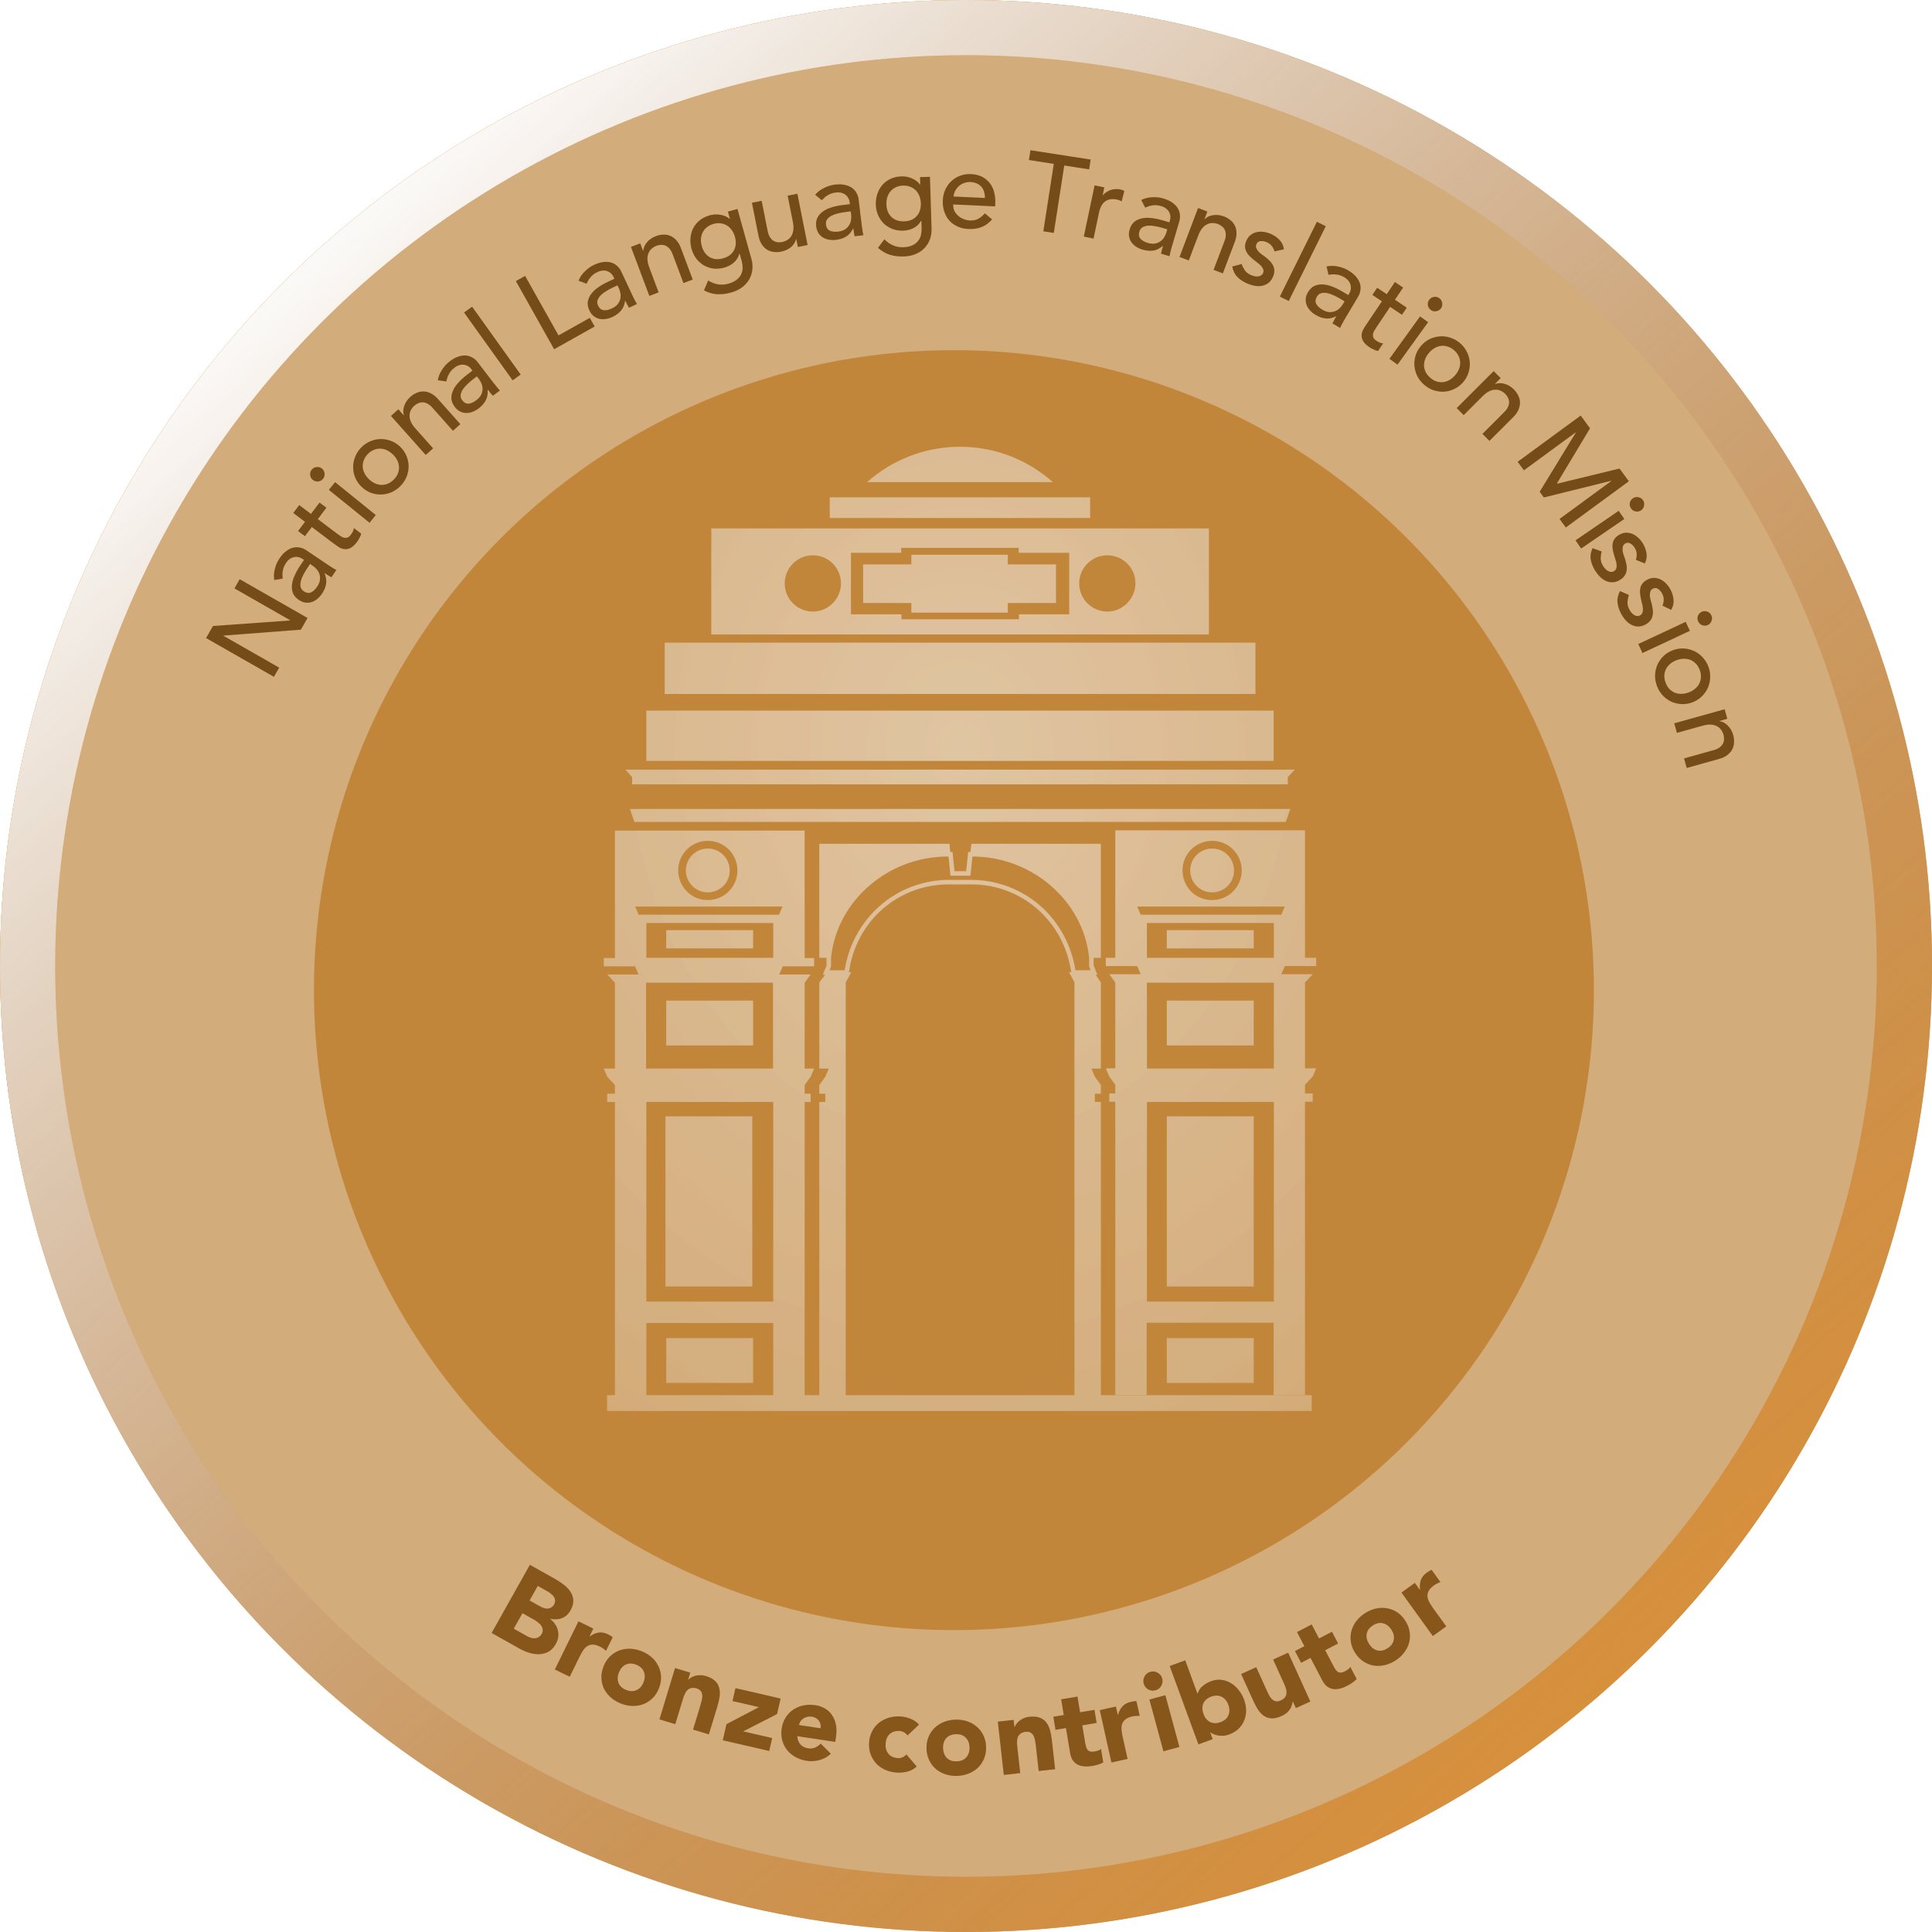 <svg width="210" height="210" viewBox="0 0 210 210" fill="none" xmlns="http://www.w3.org/2000/svg">
    <circle cx="103.688" cy="107.625" r="69.562" fill="#C67F25"/>
    <g filter="url(#filter0_d)">
        <path fill-rule="evenodd" clip-rule="evenodd" d="M94.252 52.405C96.93 50.024 100.475 48.562 104.344 48.562C108.24 48.562 111.757 50.024 114.436 52.405H94.252ZM118.494 54.055H90.193V56.301H118.494V54.055ZM72.254 69.856H136.46V75.43H72.254V69.856ZM138.436 77.243H70.252V82.709H138.436V77.243ZM68.71 85.252H139.978V84.467L140.735 83.656H67.979L68.71 84.467V85.252ZM68.953 89.338H139.761L140.248 87.931H68.466L68.953 89.338ZM77.314 57.437H131.401V68.964H77.314V57.437ZM85.296 63.417C85.296 65.121 86.676 66.474 88.353 66.474C90.031 66.474 91.411 65.094 91.411 63.417C91.411 61.712 90.031 60.359 88.353 60.359C86.648 60.359 85.296 61.739 85.296 63.417ZM110.756 66.772H116.222V60.089H110.729V59.548H97.958V60.089H92.493V66.772H97.985V67.313H110.756V66.772ZM117.304 63.417C117.304 65.121 118.684 66.474 120.362 66.474C122.039 66.474 123.392 65.094 123.419 63.417C123.419 61.712 122.066 60.359 120.362 60.359C118.657 60.359 117.304 61.739 117.304 63.417ZM81.859 108.765H72.417V113.635H81.859V108.765ZM72.417 145.446H81.859V150.317H72.417V145.446ZM81.859 101.107H72.417V103.083H81.859V101.107ZM76.935 92.233C78.261 92.233 79.316 93.315 79.316 94.614C79.316 95.94 78.261 96.995 76.935 96.995C75.609 96.995 74.554 95.912 74.554 94.614C74.554 93.288 75.636 92.233 76.935 92.233ZM87.46 90.745V90.284H66.843V90.745V104.138H65.625V105.031H69.034L69.413 105.923H66.004L66.843 106.816V116.151H65.625L66.004 117.044L66.843 117.937V118.884H66.004V119.777H66.843V141.476V143.803V151.65H70.252V143.803H84.051V151.65H87.46V143.803V141.476V119.777H88.109V118.884H87.46V117.937L88.109 117.044L88.488 116.151H87.46V106.816L88.109 105.923H84.7L85.079 105.031H88.488V104.138H87.46V90.745ZM70.252 141.476V119.777H84.051V141.476H70.252ZM84.024 116.151H70.225V106.816H84.024V116.151ZM70.252 100.323H84.051V104.111H70.252V100.323ZM69.413 99.43L69.034 98.537H85.052L84.673 99.43H69.413ZM73.715 94.614C73.715 92.828 75.149 91.394 76.935 91.394C78.721 91.394 80.155 92.828 80.155 94.614C80.155 96.399 78.721 97.833 76.935 97.833C75.176 97.861 73.715 96.399 73.715 94.614ZM143.062 104.11V105.003H139.653L139.274 105.896H142.684L141.845 106.789V116.124H143.062L142.684 117.017L141.845 117.909V118.856H142.684V119.749H141.845V141.449V143.776V151.623H138.436V143.776H124.637V151.623H121.227V143.776V141.449V119.749H120.578V118.856H121.227V117.909L120.578 117.017L120.199 116.124H121.227V106.789L120.578 105.896H123.987L123.608 105.003H120.199V104.11H121.227V90.717V90.257H141.845V90.717V104.11H143.062ZM124.664 119.776V141.476H138.463V119.776H124.664ZM124.664 116.151H138.463V106.816H124.664V116.151ZM139.274 99.43L139.653 98.537H123.608L123.987 99.43H139.274ZM131.753 91.394C129.967 91.394 128.533 92.828 128.533 94.613C128.533 96.399 129.967 97.86 131.753 97.833C133.538 97.833 134.972 96.399 134.972 94.613C134.972 92.828 133.538 91.394 131.753 91.394ZM138.463 100.322H124.664V104.11H138.463V100.322ZM136.271 108.765H126.828V113.635H136.271V108.765ZM99.06 60.301H109.54V61.349H114.781V65.541H109.54V66.589H99.06V65.541H93.819V61.349H99.06V60.301ZM126.828 145.446H136.271V150.317H126.828V145.446ZM136.271 121.341H126.828V139.836H136.271V121.341ZM72.33 121.341H81.772V139.836H72.33V121.341ZM136.271 101.107H126.828V103.083H136.271V101.107ZM131.752 92.233C133.078 92.233 134.133 93.315 134.133 94.614C134.133 95.94 133.078 96.995 131.752 96.995C130.427 96.995 129.371 95.912 129.371 94.614C129.371 93.288 130.454 92.233 131.752 92.233ZM105.48 92.611H105.236L105.02 94.695H103.748L103.532 92.611H103.288L103.207 91.718H89.056V104.111H89.841V104.949L89.435 105.95H89.679L89.056 106.789V107.439V116.151H90.084L89.706 117.044L89.056 117.937V118.884H89.706V119.777H89.056V141.476V143.803V151.65H91.924V107.439V107.087V106.789L92.519 105.68H92.276C93.034 100.133 97.606 96.129 103.126 96.129H105.588C111.108 96.129 115.653 100.16 116.438 105.68H116.194L116.79 106.762V107.06V107.411V151.65H119.658V143.803V141.476V119.777H119.008V118.884H119.658V117.937L119.008 117.044L118.63 116.151H119.658V107.439V106.789L119.09 105.95H119.279L118.873 104.949V104.111H119.658V91.718H105.588L105.48 92.611ZM113.137 98.51C111.054 96.67 108.375 95.642 105.588 95.642H103.126C100.339 95.642 97.66 96.67 95.577 98.51C93.575 100.295 92.222 102.758 91.816 105.463H90.166L90.328 105.057V104.111C90.95 97.942 96.497 93.098 103.018 93.098H103.099L103.315 95.182H105.48L105.696 93.098C112.19 93.098 117.764 97.942 118.386 104.111V105.057L118.548 105.463H116.898C116.465 102.758 115.139 100.295 113.137 98.51ZM142.578 151.65H65.988V153.368H142.578V151.65Z" fill="#BF8135"/>
        <path fill-rule="evenodd" clip-rule="evenodd" d="M94.252 52.405C96.93 50.024 100.475 48.562 104.344 48.562C108.24 48.562 111.757 50.024 114.436 52.405H94.252ZM118.494 54.055H90.193V56.301H118.494V54.055ZM72.254 69.856H136.46V75.43H72.254V69.856ZM138.436 77.243H70.252V82.709H138.436V77.243ZM68.71 85.252H139.978V84.467L140.735 83.656H67.979L68.71 84.467V85.252ZM68.953 89.338H139.761L140.248 87.931H68.466L68.953 89.338ZM77.314 57.437H131.401V68.964H77.314V57.437ZM85.296 63.417C85.296 65.121 86.676 66.474 88.353 66.474C90.031 66.474 91.411 65.094 91.411 63.417C91.411 61.712 90.031 60.359 88.353 60.359C86.648 60.359 85.296 61.739 85.296 63.417ZM110.756 66.772H116.222V60.089H110.729V59.548H97.958V60.089H92.493V66.772H97.985V67.313H110.756V66.772ZM117.304 63.417C117.304 65.121 118.684 66.474 120.362 66.474C122.039 66.474 123.392 65.094 123.419 63.417C123.419 61.712 122.066 60.359 120.362 60.359C118.657 60.359 117.304 61.739 117.304 63.417ZM81.859 108.765H72.417V113.635H81.859V108.765ZM72.417 145.446H81.859V150.317H72.417V145.446ZM81.859 101.107H72.417V103.083H81.859V101.107ZM76.935 92.233C78.261 92.233 79.316 93.315 79.316 94.614C79.316 95.94 78.261 96.995 76.935 96.995C75.609 96.995 74.554 95.912 74.554 94.614C74.554 93.288 75.636 92.233 76.935 92.233ZM87.46 90.745V90.284H66.843V90.745V104.138H65.625V105.031H69.034L69.413 105.923H66.004L66.843 106.816V116.151H65.625L66.004 117.044L66.843 117.937V118.884H66.004V119.777H66.843V141.476V143.803V151.65H70.252V143.803H84.051V151.65H87.46V143.803V141.476V119.777H88.109V118.884H87.46V117.937L88.109 117.044L88.488 116.151H87.46V106.816L88.109 105.923H84.7L85.079 105.031H88.488V104.138H87.46V90.745ZM70.252 141.476V119.777H84.051V141.476H70.252ZM84.024 116.151H70.225V106.816H84.024V116.151ZM70.252 100.323H84.051V104.111H70.252V100.323ZM69.413 99.43L69.034 98.537H85.052L84.673 99.43H69.413ZM73.715 94.614C73.715 92.828 75.149 91.394 76.935 91.394C78.721 91.394 80.155 92.828 80.155 94.614C80.155 96.399 78.721 97.833 76.935 97.833C75.176 97.861 73.715 96.399 73.715 94.614ZM143.062 104.11V105.003H139.653L139.274 105.896H142.684L141.845 106.789V116.124H143.062L142.684 117.017L141.845 117.909V118.856H142.684V119.749H141.845V141.449V143.776V151.623H138.436V143.776H124.637V151.623H121.227V143.776V141.449V119.749H120.578V118.856H121.227V117.909L120.578 117.017L120.199 116.124H121.227V106.789L120.578 105.896H123.987L123.608 105.003H120.199V104.11H121.227V90.717V90.257H141.845V90.717V104.11H143.062ZM124.664 119.776V141.476H138.463V119.776H124.664ZM124.664 116.151H138.463V106.816H124.664V116.151ZM139.274 99.43L139.653 98.537H123.608L123.987 99.43H139.274ZM131.753 91.394C129.967 91.394 128.533 92.828 128.533 94.613C128.533 96.399 129.967 97.86 131.753 97.833C133.538 97.833 134.972 96.399 134.972 94.613C134.972 92.828 133.538 91.394 131.753 91.394ZM138.463 100.322H124.664V104.11H138.463V100.322ZM136.271 108.765H126.828V113.635H136.271V108.765ZM99.06 60.301H109.54V61.349H114.781V65.541H109.54V66.589H99.06V65.541H93.819V61.349H99.06V60.301ZM126.828 145.446H136.271V150.317H126.828V145.446ZM136.271 121.341H126.828V139.836H136.271V121.341ZM72.33 121.341H81.772V139.836H72.33V121.341ZM136.271 101.107H126.828V103.083H136.271V101.107ZM131.752 92.233C133.078 92.233 134.133 93.315 134.133 94.614C134.133 95.94 133.078 96.995 131.752 96.995C130.427 96.995 129.371 95.912 129.371 94.614C129.371 93.288 130.454 92.233 131.752 92.233ZM105.48 92.611H105.236L105.02 94.695H103.748L103.532 92.611H103.288L103.207 91.718H89.056V104.111H89.841V104.949L89.435 105.95H89.679L89.056 106.789V107.439V116.151H90.084L89.706 117.044L89.056 117.937V118.884H89.706V119.777H89.056V141.476V143.803V151.65H91.924V107.439V107.087V106.789L92.519 105.68H92.276C93.034 100.133 97.606 96.129 103.126 96.129H105.588C111.108 96.129 115.653 100.16 116.438 105.68H116.194L116.79 106.762V107.06V107.411V151.65H119.658V143.803V141.476V119.777H119.008V118.884H119.658V117.937L119.008 117.044L118.63 116.151H119.658V107.439V106.789L119.09 105.95H119.279L118.873 104.949V104.111H119.658V91.718H105.588L105.48 92.611ZM113.137 98.51C111.054 96.67 108.375 95.642 105.588 95.642H103.126C100.339 95.642 97.66 96.67 95.577 98.51C93.575 100.295 92.222 102.758 91.816 105.463H90.166L90.328 105.057V104.111C90.95 97.942 96.497 93.098 103.018 93.098H103.099L103.315 95.182H105.48L105.696 93.098C112.19 93.098 117.764 97.942 118.386 104.111V105.057L118.548 105.463H116.898C116.465 102.758 115.139 100.295 113.137 98.51ZM142.578 151.65H65.988V153.368H142.578V151.65Z" fill="url(#paint0_radial)"/>
    </g>
    <g filter="url(#filter1_ii)">
        <circle cx="105" cy="105" r="105" fill="#C18A43" fill-opacity="0.7"/>
    </g>
    <circle cx="105" cy="105" r="102" stroke="#E29435" stroke-width="6"/>
    <circle cx="105" cy="105" r="102" stroke="url(#paint1_linear)" stroke-width="6"/>
    <g opacity="0.3" filter="url(#filter2_d)">
        <path fill-rule="evenodd" clip-rule="evenodd" d="M94.252 52.405C96.93 50.024 100.475 48.562 104.344 48.562C108.24 48.562 111.757 50.024 114.436 52.405H94.252ZM118.494 54.055H90.193V56.301H118.494V54.055ZM72.254 69.856H136.46V75.43H72.254V69.856ZM138.436 77.243H70.252V82.709H138.436V77.243ZM68.71 85.252H139.978V84.467L140.735 83.656H67.979L68.71 84.467V85.252ZM68.953 89.338H139.761L140.248 87.931H68.466L68.953 89.338ZM77.314 57.437H131.401V68.964H77.314V57.437ZM85.296 63.417C85.296 65.121 86.676 66.474 88.353 66.474C90.031 66.474 91.411 65.094 91.411 63.417C91.411 61.712 90.031 60.359 88.353 60.359C86.648 60.359 85.296 61.739 85.296 63.417ZM110.756 66.772H116.222V60.089H110.729V59.548H97.958V60.089H92.493V66.772H97.985V67.313H110.756V66.772ZM117.304 63.417C117.304 65.121 118.684 66.474 120.362 66.474C122.039 66.474 123.392 65.094 123.419 63.417C123.419 61.712 122.066 60.359 120.362 60.359C118.657 60.359 117.304 61.739 117.304 63.417ZM81.859 108.765H72.417V113.635H81.859V108.765ZM72.417 145.446H81.859V150.317H72.417V145.446ZM81.859 101.107H72.417V103.083H81.859V101.107ZM76.935 92.233C78.261 92.233 79.316 93.315 79.316 94.614C79.316 95.94 78.261 96.995 76.935 96.995C75.609 96.995 74.554 95.912 74.554 94.614C74.554 93.288 75.636 92.233 76.935 92.233ZM87.46 90.745V90.284H66.843V90.745V104.138H65.625V105.031H69.034L69.413 105.923H66.004L66.843 106.816V116.151H65.625L66.004 117.044L66.843 117.937V118.884H66.004V119.777H66.843V141.476V143.803V151.65H70.252V143.803H84.051V151.65H87.46V143.803V141.476V119.777H88.109V118.884H87.46V117.937L88.109 117.044L88.488 116.151H87.46V106.816L88.109 105.923H84.7L85.079 105.031H88.488V104.138H87.46V90.745ZM70.252 141.476V119.777H84.051V141.476H70.252ZM84.024 116.151H70.225V106.816H84.024V116.151ZM70.252 100.323H84.051V104.111H70.252V100.323ZM69.413 99.43L69.034 98.537H85.052L84.673 99.43H69.413ZM73.715 94.614C73.715 92.828 75.149 91.394 76.935 91.394C78.721 91.394 80.155 92.828 80.155 94.614C80.155 96.399 78.721 97.833 76.935 97.833C75.176 97.861 73.715 96.399 73.715 94.614ZM143.062 104.11V105.003H139.653L139.274 105.896H142.684L141.845 106.789V116.124H143.062L142.684 117.017L141.845 117.909V118.856H142.684V119.749H141.845V141.449V143.776V151.623H138.436V143.776H124.637V151.623H121.227V143.776V141.449V119.749H120.578V118.856H121.227V117.909L120.578 117.017L120.199 116.124H121.227V106.789L120.578 105.896H123.987L123.608 105.003H120.199V104.11H121.227V90.717V90.257H141.845V90.717V104.11H143.062ZM124.664 119.776V141.476H138.463V119.776H124.664ZM124.664 116.151H138.463V106.816H124.664V116.151ZM139.274 99.43L139.653 98.537H123.608L123.987 99.43H139.274ZM131.753 91.394C129.967 91.394 128.533 92.828 128.533 94.613C128.533 96.399 129.967 97.86 131.753 97.833C133.538 97.833 134.972 96.399 134.972 94.613C134.972 92.828 133.538 91.394 131.753 91.394ZM138.463 100.322H124.664V104.11H138.463V100.322ZM136.271 108.765H126.828V113.635H136.271V108.765ZM99.06 60.301H109.54V61.349H114.781V65.541H109.54V66.589H99.06V65.541H93.819V61.349H99.06V60.301ZM126.828 145.446H136.271V150.317H126.828V145.446ZM136.271 121.341H126.828V139.836H136.271V121.341ZM72.33 121.341H81.772V139.836H72.33V121.341ZM136.271 101.107H126.828V103.083H136.271V101.107ZM131.752 92.233C133.078 92.233 134.133 93.315 134.133 94.614C134.133 95.94 133.078 96.995 131.752 96.995C130.427 96.995 129.371 95.912 129.371 94.614C129.371 93.288 130.454 92.233 131.752 92.233ZM105.48 92.611H105.236L105.02 94.695H103.748L103.532 92.611H103.288L103.207 91.718H89.056V104.111H89.841V104.949L89.435 105.95H89.679L89.056 106.789V107.439V116.151H90.084L89.706 117.044L89.056 117.937V118.884H89.706V119.777H89.056V141.476V143.803V151.65H91.924V107.439V107.087V106.789L92.519 105.68H92.276C93.034 100.133 97.606 96.129 103.126 96.129H105.588C111.108 96.129 115.653 100.16 116.438 105.68H116.194L116.79 106.762V107.06V107.411V151.65H119.658V143.803V141.476V119.777H119.008V118.884H119.658V117.937L119.008 117.044L118.63 116.151H119.658V107.439V106.789L119.09 105.95H119.279L118.873 104.949V104.111H119.658V91.718H105.588L105.48 92.611ZM113.137 98.51C111.054 96.67 108.375 95.642 105.588 95.642H103.126C100.339 95.642 97.66 96.67 95.577 98.51C93.575 100.295 92.222 102.758 91.816 105.463H90.166L90.328 105.057V104.111C90.95 97.942 96.497 93.098 103.018 93.098H103.099L103.315 95.182H105.48L105.696 93.098C112.19 93.098 117.764 97.942 118.386 104.111V105.057L118.548 105.463H116.898C116.465 102.758 115.139 100.295 113.137 98.51ZM142.578 151.65H65.988V153.368H142.578V151.65Z" fill="#BF8135"/>
        <path fill-rule="evenodd" clip-rule="evenodd" d="M94.252 52.405C96.93 50.024 100.475 48.562 104.344 48.562C108.24 48.562 111.757 50.024 114.436 52.405H94.252ZM118.494 54.055H90.193V56.301H118.494V54.055ZM72.254 69.856H136.46V75.43H72.254V69.856ZM138.436 77.243H70.252V82.709H138.436V77.243ZM68.71 85.252H139.978V84.467L140.735 83.656H67.979L68.71 84.467V85.252ZM68.953 89.338H139.761L140.248 87.931H68.466L68.953 89.338ZM77.314 57.437H131.401V68.964H77.314V57.437ZM85.296 63.417C85.296 65.121 86.676 66.474 88.353 66.474C90.031 66.474 91.411 65.094 91.411 63.417C91.411 61.712 90.031 60.359 88.353 60.359C86.648 60.359 85.296 61.739 85.296 63.417ZM110.756 66.772H116.222V60.089H110.729V59.548H97.958V60.089H92.493V66.772H97.985V67.313H110.756V66.772ZM117.304 63.417C117.304 65.121 118.684 66.474 120.362 66.474C122.039 66.474 123.392 65.094 123.419 63.417C123.419 61.712 122.066 60.359 120.362 60.359C118.657 60.359 117.304 61.739 117.304 63.417ZM81.859 108.765H72.417V113.635H81.859V108.765ZM72.417 145.446H81.859V150.317H72.417V145.446ZM81.859 101.107H72.417V103.083H81.859V101.107ZM76.935 92.233C78.261 92.233 79.316 93.315 79.316 94.614C79.316 95.94 78.261 96.995 76.935 96.995C75.609 96.995 74.554 95.912 74.554 94.614C74.554 93.288 75.636 92.233 76.935 92.233ZM87.46 90.745V90.284H66.843V90.745V104.138H65.625V105.031H69.034L69.413 105.923H66.004L66.843 106.816V116.151H65.625L66.004 117.044L66.843 117.937V118.884H66.004V119.777H66.843V141.476V143.803V151.65H70.252V143.803H84.051V151.65H87.46V143.803V141.476V119.777H88.109V118.884H87.46V117.937L88.109 117.044L88.488 116.151H87.46V106.816L88.109 105.923H84.7L85.079 105.031H88.488V104.138H87.46V90.745ZM70.252 141.476V119.777H84.051V141.476H70.252ZM84.024 116.151H70.225V106.816H84.024V116.151ZM70.252 100.323H84.051V104.111H70.252V100.323ZM69.413 99.43L69.034 98.537H85.052L84.673 99.43H69.413ZM73.715 94.614C73.715 92.828 75.149 91.394 76.935 91.394C78.721 91.394 80.155 92.828 80.155 94.614C80.155 96.399 78.721 97.833 76.935 97.833C75.176 97.861 73.715 96.399 73.715 94.614ZM143.062 104.11V105.003H139.653L139.274 105.896H142.684L141.845 106.789V116.124H143.062L142.684 117.017L141.845 117.909V118.856H142.684V119.749H141.845V141.449V143.776V151.623H138.436V143.776H124.637V151.623H121.227V143.776V141.449V119.749H120.578V118.856H121.227V117.909L120.578 117.017L120.199 116.124H121.227V106.789L120.578 105.896H123.987L123.608 105.003H120.199V104.11H121.227V90.717V90.257H141.845V90.717V104.11H143.062ZM124.664 119.776V141.476H138.463V119.776H124.664ZM124.664 116.151H138.463V106.816H124.664V116.151ZM139.274 99.43L139.653 98.537H123.608L123.987 99.43H139.274ZM131.753 91.394C129.967 91.394 128.533 92.828 128.533 94.613C128.533 96.399 129.967 97.86 131.753 97.833C133.538 97.833 134.972 96.399 134.972 94.613C134.972 92.828 133.538 91.394 131.753 91.394ZM138.463 100.322H124.664V104.11H138.463V100.322ZM136.271 108.765H126.828V113.635H136.271V108.765ZM99.06 60.301H109.54V61.349H114.781V65.541H109.54V66.589H99.06V65.541H93.819V61.349H99.06V60.301ZM126.828 145.446H136.271V150.317H126.828V145.446ZM136.271 121.341H126.828V139.836H136.271V121.341ZM72.33 121.341H81.772V139.836H72.33V121.341ZM136.271 101.107H126.828V103.083H136.271V101.107ZM131.752 92.233C133.078 92.233 134.133 93.315 134.133 94.614C134.133 95.94 133.078 96.995 131.752 96.995C130.427 96.995 129.371 95.912 129.371 94.614C129.371 93.288 130.454 92.233 131.752 92.233ZM105.48 92.611H105.236L105.02 94.695H103.748L103.532 92.611H103.288L103.207 91.718H89.056V104.111H89.841V104.949L89.435 105.95H89.679L89.056 106.789V107.439V116.151H90.084L89.706 117.044L89.056 117.937V118.884H89.706V119.777H89.056V141.476V143.803V151.65H91.924V107.439V107.087V106.789L92.519 105.68H92.276C93.034 100.133 97.606 96.129 103.126 96.129H105.588C111.108 96.129 115.653 100.16 116.438 105.68H116.194L116.79 106.762V107.06V107.411V151.65H119.658V143.803V141.476V119.777H119.008V118.884H119.658V117.937L119.008 117.044L118.63 116.151H119.658V107.439V106.789L119.09 105.95H119.279L118.873 104.949V104.111H119.658V91.718H105.588L105.48 92.611ZM113.137 98.51C111.054 96.67 108.375 95.642 105.588 95.642H103.126C100.339 95.642 97.66 96.67 95.577 98.51C93.575 100.295 92.222 102.758 91.816 105.463H90.166L90.328 105.057V104.111C90.95 97.942 96.497 93.098 103.018 93.098H103.099L103.315 95.182H105.48L105.696 93.098C112.19 93.098 117.764 97.942 118.386 104.111V105.057L118.548 105.463H116.898C116.465 102.758 115.139 100.295 113.137 98.51ZM142.578 151.65H65.988V153.368H142.578V151.65Z" fill="url(#paint2_radial)"/>
    </g>
    <path d="M22.399 69.356L23.149 68.043L31.535 67.442L31.547 67.421L25.482 63.958L26.053 62.958L33.431 67.171L32.705 68.442L24.296 69.085L24.284 69.105L30.348 72.569L29.777 73.569L22.399 69.356Z" fill="#754C18"/>
    <path d="M29.808 63.049C29.745 62.641 29.769 62.233 29.88 61.825C29.983 61.413 30.147 61.041 30.37 60.709C30.603 60.364 30.845 60.097 31.096 59.91C31.352 59.716 31.607 59.588 31.86 59.527C32.113 59.466 32.36 59.464 32.602 59.52C32.842 59.566 33.064 59.657 33.27 59.796L35.679 61.417C35.845 61.529 36 61.628 36.144 61.715C36.288 61.803 36.427 61.882 36.562 61.954L36.026 62.75C35.774 62.609 35.528 62.458 35.289 62.298L35.276 62.318C35.447 62.722 35.504 63.103 35.447 63.46C35.39 63.817 35.241 64.174 35 64.533C34.853 64.752 34.682 64.941 34.488 65.1C34.295 65.259 34.087 65.374 33.864 65.447C33.647 65.512 33.423 65.53 33.192 65.5C32.955 65.466 32.72 65.371 32.488 65.214C32.182 65.009 31.971 64.77 31.855 64.499C31.743 64.222 31.702 63.924 31.732 63.607C31.76 63.279 31.853 62.941 32.01 62.593C32.164 62.234 32.362 61.876 32.603 61.517L33.046 60.86L32.846 60.726C32.727 60.646 32.592 60.589 32.441 60.555C32.29 60.521 32.137 60.519 31.982 60.549C31.82 60.575 31.665 60.64 31.518 60.744C31.365 60.843 31.223 60.989 31.094 61.181C30.978 61.354 30.892 61.517 30.835 61.673C30.784 61.821 30.749 61.966 30.73 62.108C30.705 62.246 30.697 62.38 30.705 62.511C30.714 62.642 30.721 62.767 30.727 62.887L29.808 63.049ZM33.381 61.78C33.238 61.992 33.104 62.221 32.979 62.464C32.851 62.696 32.758 62.928 32.7 63.158C32.645 63.382 32.638 63.594 32.677 63.794C32.72 63.987 32.835 64.146 33.021 64.271C33.293 64.454 33.549 64.497 33.789 64.398C34.034 64.292 34.261 64.084 34.471 63.772C34.636 63.526 34.737 63.29 34.773 63.064C34.803 62.834 34.788 62.62 34.726 62.425C34.665 62.229 34.57 62.055 34.442 61.901C34.308 61.743 34.161 61.61 34.001 61.503L33.703 61.302L33.381 61.78Z" fill="#754C18"/>
    <path d="M35.479 55.189L34.546 56.424L36.604 57.98C36.732 58.076 36.862 58.17 36.995 58.26C37.121 58.345 37.249 58.407 37.38 58.446C37.51 58.474 37.638 58.47 37.764 58.435C37.889 58.389 38.014 58.283 38.14 58.117C38.217 58.015 38.287 57.903 38.35 57.78C38.413 57.657 38.452 57.531 38.469 57.403L39.254 57.997C39.234 58.142 39.171 58.305 39.065 58.486C38.97 58.664 38.889 58.799 38.821 58.888C38.57 59.22 38.33 59.444 38.101 59.562C37.87 59.669 37.648 59.711 37.433 59.689C37.224 59.661 37.023 59.589 36.829 59.474C36.635 59.346 36.445 59.213 36.26 59.073L33.895 57.286L33.142 58.282L32.396 57.717L33.148 56.722L31.875 55.759L32.526 54.898L33.799 55.86L34.733 54.625L35.479 55.189Z" fill="#754C18"/>
    <path d="M35.744 53.247L36.423 52.407L40.846 55.983L40.167 56.823L35.744 53.247ZM33.999 52.16C33.831 52.024 33.736 51.849 33.713 51.636C33.689 51.411 33.745 51.214 33.881 51.046C34.017 50.878 34.195 50.785 34.415 50.768C34.634 50.739 34.827 50.792 34.995 50.928C35.163 51.064 35.259 51.245 35.283 51.469C35.305 51.683 35.249 51.874 35.113 52.042C34.977 52.21 34.8 52.309 34.581 52.337C34.361 52.355 34.167 52.296 33.999 52.16Z" fill="#754C18"/>
    <path d="M40.096 52.081C40.304 52.28 40.527 52.435 40.767 52.544C41.001 52.647 41.236 52.702 41.474 52.709C41.706 52.71 41.94 52.664 42.176 52.569C42.406 52.468 42.621 52.315 42.821 52.107C43.021 51.9 43.167 51.68 43.259 51.446C43.345 51.207 43.383 50.971 43.373 50.739C43.358 50.502 43.294 50.269 43.182 50.039C43.065 49.803 42.903 49.585 42.695 49.386C42.488 49.185 42.267 49.034 42.033 48.931C41.794 48.822 41.558 48.767 41.326 48.765C41.088 48.758 40.854 48.805 40.624 48.905C40.388 49 40.17 49.151 39.971 49.359C39.771 49.566 39.627 49.789 39.541 50.028C39.449 50.262 39.411 50.498 39.427 50.735C39.437 50.967 39.5 51.2 39.618 51.436C39.73 51.666 39.889 51.881 40.096 52.081ZM39.297 52.91C38.997 52.621 38.771 52.297 38.617 51.938C38.469 51.573 38.391 51.198 38.385 50.813C38.377 50.429 38.447 50.051 38.593 49.681C38.733 49.305 38.951 48.964 39.245 48.659C39.539 48.354 39.872 48.124 40.242 47.97C40.607 47.811 40.982 47.728 41.367 47.721C41.751 47.714 42.126 47.781 42.49 47.921C42.861 48.056 43.195 48.267 43.495 48.556C43.794 48.845 44.021 49.175 44.175 49.545C44.328 49.905 44.409 50.276 44.416 50.661C44.417 51.04 44.347 51.418 44.207 51.794C44.061 52.164 43.841 52.502 43.547 52.807C43.252 53.112 42.923 53.345 42.558 53.504C42.187 53.658 41.812 53.741 41.434 53.754C41.049 53.761 40.672 53.697 40.301 53.562C39.931 53.416 39.596 53.199 39.297 52.91Z" fill="#754C18"/>
    <path d="M42.492 45.207L43.299 44.489L43.882 45.143L43.9 45.127C43.799 44.81 43.813 44.471 43.942 44.11C44.065 43.743 44.291 43.413 44.62 43.121C44.823 42.94 45.046 42.8 45.29 42.701C45.535 42.59 45.784 42.54 46.038 42.549C46.299 42.553 46.564 42.622 46.834 42.757C47.098 42.885 47.356 43.09 47.606 43.371L50.039 46.105L49.232 46.823L46.998 44.313C46.823 44.116 46.647 43.972 46.471 43.883C46.289 43.787 46.117 43.738 45.953 43.734C45.783 43.724 45.623 43.754 45.471 43.825C45.321 43.884 45.182 43.969 45.057 44.081C44.889 44.23 44.758 44.395 44.663 44.577C44.567 44.758 44.519 44.956 44.517 45.172C44.511 45.381 44.557 45.602 44.657 45.834C44.757 46.067 44.916 46.306 45.134 46.55L47.081 48.738L46.274 49.456L42.492 45.207Z" fill="#754C18"/>
    <path d="M47.587 41.328C47.658 40.921 47.811 40.541 48.045 40.19C48.275 39.832 48.549 39.532 48.866 39.288C49.196 39.035 49.51 38.859 49.808 38.762C50.113 38.659 50.395 38.619 50.654 38.642C50.914 38.665 51.149 38.742 51.36 38.872C51.572 38.991 51.754 39.149 51.905 39.346L53.673 41.65C53.795 41.809 53.91 41.952 54.018 42.081C54.127 42.209 54.234 42.329 54.339 42.44L53.578 43.024C53.383 42.81 53.198 42.589 53.023 42.36L53.004 42.375C53.038 42.813 52.971 43.192 52.803 43.513C52.635 43.833 52.38 44.124 52.037 44.387C51.828 44.548 51.606 44.673 51.372 44.762C51.137 44.851 50.903 44.894 50.67 44.892C50.442 44.885 50.224 44.83 50.015 44.729C49.801 44.621 49.609 44.456 49.438 44.233C49.214 43.941 49.09 43.648 49.066 43.354C49.049 43.055 49.105 42.76 49.234 42.469C49.365 42.167 49.561 41.876 49.82 41.596C50.081 41.305 50.383 41.028 50.725 40.765L51.354 40.283L51.208 40.093C51.12 39.979 51.01 39.882 50.878 39.801C50.746 39.721 50.601 39.671 50.444 39.65C50.282 39.623 50.115 39.635 49.943 39.687C49.766 39.732 49.585 39.825 49.401 39.966C49.236 40.093 49.102 40.221 49 40.35C48.904 40.474 48.824 40.601 48.762 40.729C48.694 40.852 48.644 40.976 48.61 41.103C48.576 41.23 48.543 41.351 48.511 41.467L47.587 41.328ZM51.379 41.262C51.176 41.418 50.976 41.592 50.78 41.782C50.585 41.962 50.423 42.152 50.294 42.352C50.171 42.547 50.097 42.745 50.07 42.947C50.05 43.144 50.108 43.331 50.244 43.509C50.444 43.77 50.673 43.891 50.932 43.874C51.198 43.852 51.479 43.726 51.778 43.497C52.013 43.317 52.183 43.126 52.29 42.923C52.392 42.714 52.444 42.507 52.449 42.302C52.453 42.097 52.419 41.901 52.346 41.715C52.269 41.522 52.172 41.35 52.055 41.197L51.836 40.912L51.379 41.262Z" fill="#754C18"/>
    <path d="M50.438 33.967L51.316 33.338L56.599 40.713L55.721 41.342L50.438 33.967Z" fill="#754C18"/>
    <path d="M56.074 30.553L57.078 29.99L60.708 36.457L64.109 34.548L64.638 35.489L60.232 37.962L56.074 30.553Z" fill="#754C18"/>
    <path d="M62.88 30.507C63.037 30.125 63.268 29.788 63.573 29.495C63.874 29.195 64.206 28.96 64.568 28.791C64.945 28.615 65.29 28.511 65.602 28.48C65.921 28.445 66.205 28.467 66.454 28.545C66.702 28.623 66.915 28.749 67.093 28.922C67.275 29.084 67.418 29.277 67.524 29.502L68.754 32.133C68.838 32.314 68.92 32.479 68.998 32.627C69.077 32.776 69.156 32.916 69.234 33.047L68.365 33.454C68.221 33.203 68.088 32.947 67.966 32.686L67.944 32.696C67.883 33.132 67.736 33.487 67.503 33.764C67.27 34.041 66.958 34.27 66.567 34.453C66.328 34.565 66.084 34.639 65.836 34.676C65.588 34.712 65.351 34.704 65.123 34.652C64.903 34.596 64.701 34.496 64.519 34.351C64.333 34.2 64.181 33.997 64.062 33.743C63.907 33.41 63.849 33.097 63.888 32.805C63.935 32.509 64.054 32.233 64.243 31.977C64.436 31.71 64.689 31.468 65.003 31.25C65.32 31.022 65.675 30.817 66.066 30.634L66.783 30.299L66.682 30.081C66.621 29.951 66.534 29.832 66.423 29.725C66.311 29.619 66.18 29.538 66.032 29.484C65.879 29.423 65.714 29.399 65.534 29.412C65.352 29.418 65.155 29.47 64.945 29.569C64.757 29.657 64.598 29.753 64.47 29.857C64.35 29.957 64.245 30.064 64.156 30.176C64.064 30.281 63.987 30.392 63.927 30.508C63.867 30.625 63.809 30.736 63.752 30.842L62.88 30.507ZM66.597 31.26C66.365 31.368 66.133 31.495 65.9 31.639C65.671 31.773 65.472 31.923 65.303 32.09C65.141 32.254 65.025 32.432 64.956 32.623C64.894 32.811 64.91 33.007 65.005 33.21C65.144 33.507 65.342 33.675 65.599 33.714C65.862 33.749 66.165 33.688 66.505 33.528C66.773 33.403 66.981 33.253 67.129 33.078C67.273 32.895 67.37 32.705 67.418 32.505C67.466 32.306 67.475 32.108 67.444 31.91C67.41 31.705 67.353 31.516 67.271 31.342L67.119 31.016L66.597 31.26Z" fill="#754C18"/>
    <path d="M68.581 26.834L69.592 26.455L69.9 27.275L69.923 27.267C69.943 26.934 70.078 26.623 70.328 26.332C70.575 26.035 70.905 25.808 71.317 25.654C71.572 25.558 71.831 25.508 72.094 25.503C72.361 25.488 72.612 25.531 72.846 25.631C73.088 25.729 73.31 25.889 73.514 26.111C73.714 26.327 73.88 26.61 74.012 26.962L75.298 30.389L74.287 30.768L73.107 27.623C73.014 27.375 72.901 27.178 72.769 27.031C72.635 26.877 72.491 26.768 72.34 26.706C72.185 26.636 72.025 26.606 71.858 26.617C71.696 26.618 71.536 26.648 71.379 26.707C71.169 26.786 70.987 26.893 70.833 27.028C70.678 27.163 70.562 27.33 70.483 27.53C70.402 27.723 70.366 27.946 70.375 28.199C70.384 28.452 70.447 28.732 70.562 29.039L71.591 31.78L70.579 32.16L68.581 26.834Z" fill="#754C18"/>
    <path d="M81.677 28.143C81.793 28.559 81.825 28.957 81.773 29.337C81.731 29.723 81.614 30.075 81.421 30.395C81.23 30.723 80.969 31.007 80.637 31.249C80.306 31.491 79.917 31.674 79.47 31.799C78.946 31.945 78.444 32.007 77.964 31.983C77.492 31.957 77.009 31.818 76.515 31.565L76.974 30.49C77.326 30.707 77.68 30.845 78.037 30.904C78.396 30.97 78.775 30.947 79.176 30.835C79.561 30.727 79.865 30.58 80.087 30.393C80.311 30.215 80.472 30.016 80.569 29.798C80.673 29.578 80.724 29.344 80.721 29.095C80.721 28.855 80.688 28.619 80.624 28.387L80.398 27.578L80.363 27.588C80.255 27.975 80.05 28.298 79.749 28.557C79.453 28.806 79.116 28.983 78.738 29.088C78.338 29.2 77.945 29.235 77.559 29.193C77.179 29.141 76.832 29.026 76.516 28.849C76.199 28.663 75.923 28.42 75.69 28.12C75.454 27.812 75.281 27.458 75.169 27.057C75.057 26.656 75.018 26.264 75.052 25.881C75.085 25.49 75.183 25.13 75.349 24.802C75.522 24.471 75.758 24.185 76.056 23.944C76.362 23.701 76.727 23.52 77.151 23.401C77.521 23.298 77.902 23.279 78.294 23.344C78.693 23.407 79.034 23.557 79.316 23.794L79.339 23.787L79.12 23.001L80.16 22.711L81.677 28.143ZM77.549 24.337C77.272 24.414 77.035 24.534 76.84 24.697C76.642 24.852 76.49 25.035 76.383 25.248C76.274 25.453 76.211 25.686 76.193 25.949C76.172 26.204 76.201 26.47 76.278 26.747C76.433 27.302 76.72 27.704 77.138 27.953C77.554 28.194 78.04 28.237 78.594 28.082C79.149 27.927 79.542 27.639 79.773 27.217C80.002 26.788 80.04 26.295 79.885 25.741C79.807 25.463 79.694 25.221 79.544 25.013C79.393 24.798 79.218 24.631 79.018 24.512C78.817 24.386 78.592 24.308 78.342 24.277C78.091 24.24 77.827 24.259 77.549 24.337Z" fill="#754C18"/>
    <path d="M87.782 26.636L86.723 26.846L86.552 25.987L86.528 25.991C86.454 26.316 86.271 26.605 85.979 26.859C85.685 27.105 85.323 27.271 84.891 27.357C84.617 27.411 84.349 27.42 84.089 27.382C83.83 27.351 83.589 27.269 83.366 27.134C83.152 26.997 82.963 26.806 82.8 26.561C82.636 26.308 82.517 25.997 82.443 25.629L81.73 22.039L82.79 21.828L83.444 25.124C83.496 25.383 83.576 25.599 83.683 25.774C83.79 25.94 83.914 26.07 84.055 26.165C84.194 26.251 84.344 26.307 84.504 26.332C84.67 26.348 84.836 26.34 85.001 26.307C85.22 26.264 85.417 26.188 85.592 26.08C85.766 25.972 85.909 25.829 86.021 25.652C86.131 25.467 86.201 25.249 86.233 24.998C86.265 24.747 86.249 24.461 86.185 24.139L85.614 21.267L86.674 21.057L87.782 26.636Z" fill="#754C18"/>
    <path d="M88.605 21.171C88.873 20.857 89.198 20.608 89.579 20.426C89.959 20.235 90.347 20.116 90.744 20.068C91.157 20.018 91.517 20.028 91.823 20.096C92.138 20.163 92.4 20.272 92.612 20.424C92.824 20.576 92.987 20.762 93.102 20.982C93.224 21.192 93.3 21.421 93.329 21.667L93.675 24.551C93.699 24.749 93.725 24.931 93.753 25.097C93.781 25.263 93.812 25.421 93.846 25.57L92.893 25.684C92.835 25.401 92.789 25.116 92.754 24.831L92.73 24.833C92.536 25.227 92.285 25.519 91.978 25.709C91.67 25.899 91.302 26.02 90.873 26.072C90.611 26.103 90.356 26.097 90.109 26.054C89.862 26.012 89.639 25.93 89.439 25.808C89.247 25.686 89.087 25.529 88.959 25.334C88.83 25.132 88.749 24.892 88.716 24.614C88.672 24.249 88.715 23.933 88.844 23.668C88.981 23.402 89.18 23.177 89.44 22.992C89.706 22.799 90.023 22.648 90.388 22.54C90.761 22.423 91.162 22.338 91.591 22.287L92.377 22.193L92.349 21.954C92.331 21.811 92.286 21.672 92.214 21.535C92.141 21.399 92.042 21.282 91.918 21.184C91.792 21.078 91.642 21.004 91.468 20.96C91.292 20.909 91.09 20.897 90.859 20.924C90.653 20.949 90.472 20.991 90.318 21.05C90.172 21.108 90.039 21.176 89.92 21.255C89.799 21.326 89.692 21.407 89.599 21.499C89.505 21.591 89.415 21.678 89.328 21.761L88.605 21.171ZM91.9 23.048C91.645 23.078 91.385 23.125 91.119 23.19C90.86 23.245 90.624 23.326 90.411 23.432C90.206 23.537 90.041 23.67 89.915 23.83C89.797 23.989 89.751 24.18 89.778 24.402C89.817 24.728 89.953 24.949 90.184 25.067C90.424 25.183 90.73 25.218 91.103 25.174C91.397 25.138 91.642 25.061 91.837 24.941C92.031 24.812 92.182 24.661 92.29 24.487C92.398 24.313 92.468 24.128 92.501 23.93C92.533 23.725 92.537 23.527 92.514 23.336L92.472 22.979L91.9 23.048Z" fill="#754C18"/>
    <path d="M101.257 24.856C101.271 25.288 101.207 25.682 101.066 26.038C100.933 26.403 100.734 26.717 100.47 26.981C100.207 27.254 99.885 27.468 99.506 27.623C99.126 27.779 98.705 27.864 98.241 27.878C97.697 27.895 97.195 27.835 96.735 27.697C96.282 27.559 95.846 27.308 95.427 26.945L96.13 26.011C96.42 26.306 96.731 26.524 97.063 26.666C97.396 26.816 97.77 26.885 98.186 26.872C98.586 26.859 98.916 26.789 99.176 26.661C99.436 26.541 99.64 26.387 99.786 26.198C99.94 26.009 100.046 25.794 100.102 25.552C100.159 25.318 100.184 25.081 100.176 24.841L100.15 24.002L100.114 24.003C99.917 24.353 99.641 24.618 99.286 24.797C98.939 24.968 98.57 25.059 98.178 25.071C97.763 25.084 97.373 25.024 97.008 24.891C96.652 24.75 96.342 24.556 96.078 24.308C95.814 24.052 95.604 23.75 95.45 23.403C95.294 23.047 95.211 22.662 95.198 22.246C95.185 21.83 95.241 21.44 95.366 21.076C95.49 20.704 95.672 20.378 95.912 20.099C96.159 19.819 96.457 19.598 96.804 19.435C97.159 19.272 97.556 19.183 97.996 19.17C98.38 19.158 98.754 19.231 99.119 19.387C99.492 19.544 99.787 19.771 100.005 20.068L100.029 20.068L100.004 19.252L101.083 19.219L101.257 24.856ZM98.159 20.173C97.871 20.182 97.613 20.242 97.384 20.353C97.155 20.456 96.964 20.599 96.809 20.779C96.654 20.952 96.537 21.164 96.457 21.415C96.376 21.657 96.34 21.922 96.349 22.21C96.367 22.786 96.549 23.245 96.896 23.586C97.242 23.919 97.704 24.077 98.279 24.059C98.855 24.042 99.305 23.856 99.631 23.502C99.956 23.139 100.109 22.67 100.091 22.095C100.083 21.807 100.03 21.544 99.935 21.307C99.839 21.062 99.709 20.858 99.544 20.695C99.379 20.524 99.178 20.394 98.944 20.305C98.709 20.209 98.447 20.165 98.159 20.173Z" fill="#754C18"/>
    <path d="M103.611 22.223C103.6 22.47 103.641 22.701 103.735 22.913C103.838 23.118 103.974 23.297 104.143 23.449C104.312 23.601 104.511 23.722 104.739 23.813C104.967 23.903 105.205 23.954 105.453 23.966C105.788 23.981 106.083 23.919 106.338 23.779C106.593 23.63 106.831 23.433 107.05 23.187L107.837 23.848C107.201 24.595 106.344 24.944 105.265 24.894C104.818 24.873 104.414 24.779 104.053 24.61C103.701 24.441 103.403 24.219 103.159 23.944C102.924 23.66 102.747 23.336 102.628 22.97C102.509 22.596 102.459 22.197 102.479 21.774C102.498 21.35 102.588 20.962 102.749 20.609C102.918 20.248 103.136 19.942 103.404 19.69C103.681 19.431 104.002 19.233 104.369 19.098C104.735 18.963 105.13 18.905 105.554 18.925C106.057 18.948 106.477 19.056 106.812 19.248C107.156 19.44 107.433 19.685 107.643 19.983C107.854 20.273 107.999 20.6 108.078 20.964C108.166 21.32 108.201 21.683 108.184 22.05L108.166 22.434L103.611 22.223ZM107.056 21.517C107.059 21.277 107.029 21.056 106.966 20.852C106.912 20.65 106.82 20.473 106.69 20.323C106.562 20.165 106.395 20.041 106.191 19.952C105.995 19.855 105.762 19.8 105.49 19.787C105.226 19.775 104.98 19.815 104.752 19.909C104.531 19.995 104.342 20.114 104.182 20.267C104.023 20.42 103.895 20.594 103.798 20.79C103.709 20.978 103.66 21.168 103.651 21.36L107.056 21.517Z" fill="#754C18"/>
    <path d="M114.542 17.814L111.839 17.394L112.004 16.327L118.55 17.343L118.384 18.41L115.681 17.991L114.543 25.319L113.405 25.142L114.542 17.814Z" fill="#754C18"/>
    <path d="M118.978 20.148L120.034 20.371L119.854 21.228L119.877 21.233C119.979 21.099 120.101 20.986 120.243 20.893C120.387 20.793 120.538 20.714 120.697 20.658C120.864 20.603 121.039 20.57 121.221 20.559C121.405 20.541 121.583 20.55 121.755 20.586C121.927 20.622 122.079 20.679 122.21 20.756L121.923 21.885C121.842 21.843 121.76 21.805 121.677 21.771C121.594 21.738 121.51 21.712 121.424 21.694C120.907 21.585 120.481 21.646 120.146 21.878C119.811 22.11 119.579 22.532 119.451 23.142L118.862 25.937L117.805 25.714L118.978 20.148Z" fill="#754C18"/>
    <path d="M124.045 21.737C124.416 21.555 124.812 21.455 125.235 21.438C125.659 21.413 126.063 21.457 126.447 21.571C126.846 21.689 127.172 21.839 127.427 22.023C127.689 22.209 127.887 22.413 128.021 22.637C128.155 22.86 128.232 23.095 128.25 23.343C128.279 23.585 128.258 23.825 128.188 24.062L127.365 26.847C127.308 27.039 127.26 27.217 127.22 27.38C127.18 27.543 127.146 27.7 127.118 27.851L126.198 27.578C126.256 27.296 126.326 27.016 126.408 26.74L126.385 26.733C126.05 27.018 125.704 27.187 125.347 27.239C124.989 27.292 124.603 27.257 124.189 27.135C123.936 27.06 123.704 26.954 123.495 26.817C123.285 26.68 123.112 26.516 122.976 26.326C122.848 26.138 122.764 25.93 122.723 25.701C122.685 25.464 122.705 25.212 122.785 24.943C122.889 24.59 123.053 24.317 123.277 24.125C123.508 23.935 123.78 23.806 124.091 23.74C124.413 23.668 124.763 23.655 125.142 23.7C125.53 23.74 125.932 23.821 126.346 23.944L127.105 24.168L127.174 23.938C127.214 23.8 127.228 23.654 127.215 23.5C127.203 23.346 127.158 23.199 127.083 23.06C127.009 22.913 126.901 22.785 126.758 22.676C126.617 22.56 126.436 22.468 126.213 22.403C126.014 22.344 125.832 22.311 125.667 22.304C125.51 22.299 125.361 22.309 125.22 22.334C125.081 22.352 124.951 22.384 124.828 22.431C124.706 22.479 124.588 22.523 124.476 22.565L124.045 21.737ZM126.329 24.764C126.083 24.692 125.825 24.632 125.555 24.586C125.296 24.534 125.047 24.515 124.809 24.528C124.579 24.543 124.375 24.6 124.196 24.697C124.025 24.797 123.908 24.954 123.844 25.169C123.751 25.483 123.788 25.74 123.954 25.939C124.128 26.141 124.395 26.295 124.756 26.402C125.04 26.485 125.295 26.511 125.522 26.478C125.751 26.437 125.949 26.358 126.117 26.241C126.286 26.124 126.424 25.981 126.532 25.813C126.642 25.637 126.725 25.457 126.779 25.273L126.881 24.927L126.329 24.764Z" fill="#754C18"/>
    <path d="M130.225 22.609L131.235 22.992L130.924 23.811L130.947 23.82C131.182 23.584 131.489 23.439 131.868 23.387C132.251 23.326 132.647 23.374 133.059 23.53C133.313 23.627 133.541 23.76 133.741 23.931C133.952 24.096 134.112 24.294 134.222 24.524C134.339 24.756 134.4 25.024 134.406 25.325C134.414 25.619 134.351 25.942 134.218 26.294L132.919 29.715L131.91 29.332L133.102 26.191C133.195 25.944 133.241 25.722 133.239 25.524C133.24 25.319 133.204 25.143 133.132 24.996C133.062 24.841 132.961 24.713 132.828 24.611C132.706 24.505 132.567 24.422 132.409 24.362C132.2 24.283 131.993 24.242 131.788 24.242C131.583 24.241 131.384 24.29 131.193 24.388C131.005 24.479 130.83 24.623 130.67 24.819C130.51 25.015 130.372 25.266 130.256 25.573L129.217 28.31L128.207 27.927L130.225 22.609Z" fill="#754C18"/>
    <path d="M138.53 27.328C138.479 27.129 138.388 26.943 138.256 26.769C138.135 26.591 137.951 26.446 137.703 26.333C137.47 26.227 137.243 26.186 137.022 26.208C136.811 26.227 136.663 26.331 136.577 26.52C136.507 26.673 136.498 26.819 136.55 26.956C136.609 27.097 136.691 27.227 136.796 27.345C136.908 27.466 137.033 27.575 137.173 27.674C137.313 27.773 137.432 27.858 137.532 27.929C137.72 28.076 137.888 28.227 138.037 28.383C138.194 28.542 138.311 28.709 138.389 28.885C138.475 29.065 138.516 29.255 138.512 29.455C138.517 29.659 138.464 29.881 138.355 30.122C138.223 30.413 138.047 30.636 137.827 30.791C137.61 30.939 137.374 31.034 137.118 31.076C136.862 31.117 136.593 31.11 136.311 31.052C136.037 30.998 135.773 30.913 135.518 30.797C135.088 30.602 134.739 30.364 134.471 30.084C134.21 29.808 134.031 29.437 133.935 28.971L134.956 28.697C135.043 28.93 135.157 29.153 135.298 29.366C135.438 29.579 135.65 29.75 135.934 29.879C136.058 29.936 136.187 29.981 136.321 30.015C136.465 30.046 136.596 30.057 136.714 30.049C136.843 30.037 136.954 30.004 137.049 29.95C137.154 29.893 137.231 29.809 137.281 29.7C137.347 29.554 137.354 29.413 137.303 29.275C137.258 29.14 137.182 29.018 137.074 28.907C136.977 28.793 136.862 28.688 136.73 28.593C136.608 28.494 136.497 28.408 136.398 28.337C136.21 28.19 136.036 28.041 135.876 27.889C135.717 27.738 135.589 27.574 135.493 27.399C135.397 27.223 135.343 27.032 135.331 26.825C135.32 26.617 135.371 26.39 135.483 26.142C135.606 25.873 135.766 25.665 135.965 25.517C136.174 25.366 136.399 25.267 136.641 25.218C136.89 25.173 137.146 25.171 137.409 25.211C137.679 25.255 137.934 25.331 138.174 25.44C138.524 25.599 138.829 25.817 139.09 26.093C139.351 26.37 139.507 26.704 139.557 27.096L138.53 27.328Z" fill="#754C18"/>
    <path d="M143.138 24.108L144.106 24.587L140.081 32.717L139.113 32.238L143.138 24.108Z" fill="#754C18"/>
    <path d="M144.189 28.962C144.594 28.877 145.003 28.878 145.416 28.966C145.833 29.047 146.214 29.19 146.557 29.395C146.915 29.608 147.194 29.835 147.395 30.076C147.603 30.32 147.744 30.568 147.819 30.817C147.894 31.067 147.91 31.314 147.867 31.558C147.835 31.799 147.755 32.027 147.628 32.24L146.142 34.735C146.04 34.907 145.949 35.067 145.87 35.215C145.791 35.364 145.719 35.507 145.655 35.646L144.83 35.154C144.957 34.895 145.094 34.641 145.241 34.394L145.221 34.382C144.826 34.575 144.449 34.653 144.09 34.616C143.73 34.578 143.365 34.449 142.994 34.228C142.767 34.093 142.569 33.933 142.399 33.748C142.23 33.564 142.103 33.362 142.019 33.145C141.941 32.931 141.911 32.708 141.928 32.476C141.949 32.237 142.032 31.997 142.175 31.757C142.363 31.441 142.59 31.217 142.854 31.086C143.125 30.959 143.42 30.902 143.738 30.914C144.068 30.924 144.41 30.998 144.766 31.136C145.133 31.27 145.502 31.448 145.873 31.669L146.553 32.074L146.676 31.868C146.75 31.744 146.8 31.607 146.825 31.454C146.851 31.302 146.844 31.149 146.805 30.995C146.77 30.835 146.697 30.684 146.586 30.543C146.478 30.395 146.325 30.262 146.125 30.143C145.947 30.037 145.778 29.96 145.62 29.912C145.469 29.869 145.322 29.842 145.18 29.831C145.041 29.814 144.907 29.813 144.776 29.829C144.646 29.844 144.521 29.858 144.402 29.871L144.189 28.962ZM145.653 32.46C145.433 32.329 145.198 32.208 144.948 32.096C144.709 31.982 144.473 31.901 144.239 31.855C144.013 31.814 143.801 31.818 143.604 31.868C143.413 31.922 143.26 32.045 143.146 32.237C142.978 32.519 142.95 32.777 143.062 33.011C143.181 33.25 143.401 33.465 143.724 33.658C143.979 33.809 144.22 33.897 144.448 33.921C144.68 33.938 144.891 33.911 145.083 33.839C145.275 33.767 145.444 33.663 145.591 33.526C145.741 33.383 145.865 33.229 145.964 33.064L146.148 32.755L145.653 32.46Z" fill="#754C18"/>
    <path d="M152.387 34.221L151.103 33.357L149.662 35.497C149.573 35.63 149.487 35.765 149.404 35.902C149.326 36.033 149.271 36.164 149.24 36.297C149.219 36.428 149.23 36.556 149.271 36.68C149.324 36.803 149.437 36.922 149.609 37.038C149.715 37.109 149.832 37.173 149.958 37.229C150.084 37.285 150.211 37.318 150.34 37.327L149.791 38.144C149.644 38.132 149.478 38.078 149.292 37.982C149.108 37.897 148.97 37.823 148.877 37.76C148.532 37.528 148.294 37.301 148.165 37.078C148.046 36.854 147.991 36.634 148.001 36.419C148.017 36.208 148.078 36.003 148.183 35.804C148.3 35.602 148.422 35.405 148.552 35.213L150.207 32.754L149.171 32.057L149.694 31.28L150.729 31.977L151.62 30.653L152.516 31.256L151.625 32.58L152.91 33.444L152.387 34.221Z" fill="#754C18"/>
    <path d="M154.354 34.39L155.23 35.022L151.901 39.634L151.025 39.002L154.354 34.39ZM155.344 32.588C155.47 32.413 155.64 32.309 155.852 32.274C156.075 32.238 156.275 32.283 156.45 32.41C156.625 32.536 156.727 32.709 156.757 32.927C156.798 33.144 156.755 33.34 156.628 33.515C156.502 33.691 156.327 33.796 156.104 33.832C155.891 33.867 155.698 33.821 155.523 33.694C155.348 33.568 155.24 33.396 155.199 33.179C155.169 32.96 155.218 32.764 155.344 32.588Z" fill="#754C18"/>
    <path d="M155.333 38.343C155.145 38.562 155.004 38.794 154.909 39.04C154.82 39.279 154.779 39.518 154.785 39.755C154.797 39.987 154.858 40.218 154.966 40.448C155.08 40.672 155.246 40.878 155.464 41.065C155.683 41.253 155.911 41.386 156.15 41.464C156.394 41.536 156.631 41.56 156.862 41.537C157.098 41.508 157.328 41.43 157.551 41.306C157.779 41.175 157.987 41 158.174 40.781C158.362 40.563 158.5 40.334 158.59 40.094C158.685 39.849 158.726 39.61 158.714 39.379C158.707 39.141 158.647 38.91 158.533 38.686C158.425 38.456 158.261 38.247 158.043 38.06C157.824 37.872 157.593 37.742 157.349 37.67C157.111 37.592 156.873 37.568 156.637 37.597C156.406 37.62 156.177 37.697 155.949 37.828C155.726 37.953 155.52 38.125 155.333 38.343ZM154.458 37.593C154.729 37.278 155.04 37.033 155.389 36.858C155.745 36.689 156.115 36.59 156.498 36.561C156.882 36.532 157.263 36.579 157.641 36.703C158.025 36.821 158.377 37.019 158.699 37.295C159.021 37.571 159.269 37.889 159.444 38.25C159.625 38.605 159.73 38.974 159.759 39.358C159.788 39.742 159.743 40.12 159.624 40.492C159.511 40.869 159.32 41.216 159.049 41.531C158.778 41.847 158.462 42.093 158.101 42.268C157.751 42.442 157.384 42.544 157.001 42.573C156.622 42.596 156.242 42.549 155.858 42.431C155.48 42.306 155.13 42.106 154.808 41.83C154.486 41.554 154.235 41.239 154.055 40.884C153.88 40.523 153.775 40.153 153.74 39.776C153.711 39.392 153.753 39.012 153.866 38.634C153.99 38.256 154.188 37.909 154.458 37.593Z" fill="#754C18"/>
    <path d="M162.356 40.337L163.12 41.101L162.5 41.72L162.517 41.737C162.828 41.619 163.168 41.613 163.536 41.72C163.909 41.822 164.251 42.029 164.562 42.34C164.755 42.532 164.907 42.747 165.021 42.985C165.145 43.222 165.21 43.468 165.216 43.723C165.227 43.983 165.173 44.252 165.054 44.529C164.941 44.801 164.752 45.069 164.486 45.335L161.898 47.923L161.134 47.16L163.51 44.784C163.697 44.597 163.83 44.413 163.909 44.232C163.994 44.045 164.033 43.87 164.028 43.706C164.028 43.536 163.988 43.378 163.909 43.231C163.841 43.084 163.748 42.951 163.629 42.832C163.471 42.674 163.298 42.552 163.111 42.467C162.925 42.382 162.724 42.346 162.509 42.357C162.3 42.362 162.082 42.422 161.856 42.535C161.629 42.648 161.4 42.821 161.168 43.053L159.098 45.123L158.334 44.359L162.356 40.337Z" fill="#754C18"/>
    <path d="M171.814 45.169L172.829 46.553L169.237 52.533L169.266 52.572L176.035 50.928L177.05 52.312L170.198 57.335L169.516 56.406L175.149 52.277L175.135 52.257L167.807 54.073L167.353 53.454L171.29 47.012L171.276 46.992L165.643 51.121L164.962 50.192L171.814 45.169Z" fill="#754C18"/>
    <path d="M175.946 55.522L176.555 56.413L171.86 59.623L171.25 58.731L175.946 55.522ZM177.488 54.162C177.666 54.04 177.861 53.999 178.072 54.039C178.295 54.081 178.467 54.191 178.589 54.369C178.71 54.547 178.748 54.744 178.702 54.96C178.667 55.178 178.56 55.348 178.382 55.47C178.203 55.592 178.003 55.632 177.781 55.59C177.569 55.55 177.403 55.441 177.281 55.263C177.159 55.085 177.116 54.887 177.151 54.669C177.197 54.453 177.309 54.284 177.488 54.162Z" fill="#754C18"/>
    <path d="M177.806 60.852C177.878 60.66 177.909 60.455 177.901 60.237C177.903 60.021 177.834 59.797 177.695 59.563C177.564 59.343 177.401 59.179 177.207 59.072C177.023 58.967 176.842 58.968 176.663 59.074C176.519 59.16 176.429 59.275 176.393 59.417C176.361 59.566 176.354 59.719 176.373 59.876C176.395 60.039 176.436 60.201 176.495 60.362C176.553 60.523 176.603 60.661 176.643 60.776C176.714 61.004 176.766 61.224 176.8 61.437C176.838 61.657 176.838 61.861 176.802 62.05C176.77 62.247 176.695 62.426 176.578 62.589C176.465 62.759 176.295 62.911 176.068 63.046C175.793 63.21 175.521 63.293 175.253 63.295C174.991 63.293 174.742 63.236 174.508 63.124C174.274 63.012 174.058 62.852 173.859 62.644C173.665 62.443 173.496 62.223 173.353 61.982C173.111 61.577 172.96 61.182 172.9 60.799C172.843 60.423 172.909 60.017 173.095 59.58L174.09 59.937C174.029 60.178 173.995 60.426 173.989 60.681C173.983 60.937 174.059 61.198 174.219 61.466C174.289 61.583 174.369 61.694 174.459 61.798C174.56 61.906 174.661 61.99 174.763 62.05C174.875 62.114 174.985 62.151 175.094 62.16C175.213 62.173 175.324 62.149 175.427 62.087C175.565 62.005 175.651 61.893 175.688 61.751C175.728 61.615 175.735 61.471 175.709 61.319C175.695 61.169 175.66 61.017 175.606 60.863C175.563 60.712 175.52 60.579 175.48 60.464C175.409 60.236 175.351 60.014 175.307 59.798C175.262 59.583 175.251 59.376 175.272 59.177C175.293 58.978 175.358 58.79 175.467 58.614C175.576 58.437 175.747 58.279 175.981 58.14C176.235 57.988 176.486 57.909 176.733 57.901C176.991 57.897 177.233 57.944 177.459 58.042C177.689 58.147 177.901 58.291 178.093 58.474C178.29 58.664 178.456 58.872 178.592 59.099C178.788 59.429 178.915 59.782 178.971 60.158C179.027 60.534 178.965 60.897 178.782 61.248L177.806 60.852Z" fill="#754C18"/>
    <path d="M180.7 65.829C180.784 65.642 180.829 65.439 180.835 65.221C180.851 65.006 180.798 64.778 180.674 64.535C180.558 64.307 180.407 64.133 180.22 64.013C180.044 63.896 179.863 63.885 179.677 63.979C179.528 64.055 179.43 64.163 179.385 64.303C179.343 64.45 179.326 64.602 179.334 64.76C179.346 64.924 179.376 65.088 179.424 65.253C179.471 65.417 179.512 65.558 179.545 65.676C179.6 65.908 179.637 66.131 179.657 66.346C179.68 66.567 179.667 66.772 179.618 66.958C179.573 67.151 179.487 67.326 179.359 67.48C179.235 67.642 179.055 67.783 178.82 67.903C178.535 68.048 178.258 68.112 177.99 68.097C177.728 68.077 177.484 68.004 177.258 67.876C177.032 67.749 176.827 67.575 176.643 67.355C176.462 67.141 176.308 66.91 176.181 66.66C175.967 66.24 175.843 65.836 175.808 65.45C175.776 65.071 175.868 64.67 176.084 64.246L177.053 64.668C176.976 64.905 176.926 65.151 176.902 65.405C176.879 65.659 176.938 65.925 177.08 66.203C177.141 66.324 177.214 66.44 177.297 66.55C177.391 66.664 177.486 66.755 177.583 66.822C177.691 66.893 177.799 66.937 177.906 66.954C178.024 66.975 178.137 66.958 178.244 66.903C178.387 66.831 178.481 66.725 178.526 66.585C178.575 66.452 178.592 66.309 178.577 66.155C178.572 66.005 178.548 65.851 178.504 65.694C178.47 65.54 178.437 65.405 178.404 65.287C178.349 65.055 178.306 64.829 178.276 64.612C178.246 64.394 178.248 64.186 178.282 63.989C178.316 63.792 178.394 63.609 178.514 63.44C178.635 63.271 178.816 63.125 179.059 63.001C179.322 62.867 179.578 62.804 179.825 62.813C180.082 62.826 180.321 62.888 180.54 63.001C180.762 63.121 180.964 63.279 181.144 63.475C181.328 63.677 181.48 63.896 181.6 64.132C181.774 64.474 181.877 64.834 181.908 65.213C181.939 65.592 181.853 65.951 181.647 66.289L180.7 65.829Z" fill="#754C18"/>
    <path d="M183.225 67.593L183.683 68.571L178.53 70.981L178.073 70.002L183.225 67.593ZM184.967 66.5C185.162 66.409 185.361 66.4 185.563 66.473C185.776 66.55 185.928 66.687 186.02 66.882C186.111 67.078 186.117 67.279 186.036 67.484C185.966 67.693 185.833 67.844 185.638 67.935C185.442 68.027 185.238 68.034 185.025 67.957C184.823 67.883 184.676 67.749 184.585 67.553C184.493 67.358 184.482 67.155 184.552 66.946C184.633 66.74 184.771 66.592 184.967 66.5Z" fill="#754C18"/>
    <path d="M182.254 71.753C181.984 71.852 181.747 71.986 181.545 72.154C181.35 72.319 181.197 72.507 181.087 72.718C180.984 72.926 180.924 73.157 180.906 73.41C180.896 73.661 180.94 73.922 181.039 74.192C181.139 74.463 181.273 74.69 181.443 74.875C181.621 75.057 181.816 75.194 182.029 75.287C182.249 75.376 182.487 75.421 182.743 75.421C183.006 75.418 183.273 75.367 183.543 75.268C183.813 75.169 184.046 75.037 184.241 74.871C184.444 74.704 184.596 74.516 184.699 74.308C184.809 74.097 184.869 73.866 184.879 73.615C184.897 73.361 184.857 73.099 184.757 72.829C184.658 72.558 184.52 72.332 184.342 72.15C184.172 71.966 183.977 71.828 183.757 71.739C183.544 71.646 183.306 71.602 183.043 71.604C182.787 71.604 182.524 71.654 182.254 71.753ZM181.857 70.671C182.248 70.528 182.638 70.466 183.029 70.485C183.422 70.511 183.793 70.605 184.142 70.767C184.491 70.928 184.8 71.156 185.069 71.449C185.346 71.74 185.558 72.084 185.704 72.482C185.85 72.88 185.911 73.279 185.887 73.68C185.871 74.078 185.783 74.451 185.621 74.8C185.459 75.149 185.235 75.457 184.95 75.724C184.667 75.998 184.33 76.207 183.94 76.35C183.549 76.493 183.153 76.553 182.753 76.529C182.362 76.51 181.993 76.42 181.644 76.258C181.302 76.094 180.993 75.867 180.716 75.576C180.447 75.283 180.239 74.937 180.093 74.539C179.947 74.141 179.882 73.743 179.898 73.345C179.922 72.945 180.011 72.571 180.165 72.225C180.327 71.876 180.549 71.564 180.832 71.29C181.125 71.021 181.467 70.815 181.857 70.671Z" fill="#754C18"/>
    <path d="M187.461 77.092L187.751 78.132L186.907 78.368L186.914 78.391C187.243 78.44 187.542 78.602 187.809 78.876C188.085 79.148 188.281 79.496 188.4 79.92C188.473 80.182 188.5 80.444 188.482 80.707C188.474 80.975 188.41 81.221 188.29 81.446C188.172 81.678 187.993 81.886 187.754 82.069C187.522 82.25 187.225 82.391 186.863 82.492L183.337 83.476L183.047 82.436L186.283 81.532C186.538 81.461 186.744 81.366 186.902 81.248C187.067 81.127 187.188 80.993 187.263 80.848C187.347 80.7 187.39 80.542 187.393 80.375C187.406 80.214 187.39 80.052 187.345 79.89C187.285 79.675 187.194 79.484 187.073 79.318C186.952 79.153 186.795 79.022 186.602 78.927C186.417 78.829 186.198 78.773 185.946 78.761C185.693 78.749 185.409 78.786 185.093 78.874L182.273 79.662L181.982 78.621L187.461 77.092Z" fill="#754C18"/>
    <path d="M57.594 170.087L60.357 171.637C60.678 171.817 60.985 172.022 61.278 172.251C61.583 172.477 61.825 172.732 62.005 173.016C62.188 173.294 62.292 173.6 62.315 173.934C62.339 174.268 62.237 174.638 62.01 175.042C61.775 175.461 61.46 175.743 61.067 175.889C60.684 176.032 60.267 176.055 59.817 175.958L59.805 175.979C60.03 176.151 60.21 176.344 60.347 176.558C60.494 176.769 60.593 176.994 60.642 177.233C60.703 177.469 60.712 177.713 60.672 177.965C60.631 178.218 60.544 178.462 60.411 178.7C60.192 179.09 59.924 179.371 59.608 179.542C59.295 179.706 58.962 179.794 58.606 179.806C58.251 179.818 57.887 179.764 57.513 179.646C57.146 179.532 56.798 179.383 56.47 179.199L53.436 177.495L57.594 170.087ZM57.564 173.964L58.747 174.628C58.872 174.699 59.002 174.753 59.137 174.792C59.278 174.834 59.415 174.852 59.548 174.844C59.681 174.836 59.804 174.795 59.919 174.722C60.041 174.652 60.142 174.544 60.225 174.398C60.311 174.244 60.346 174.099 60.331 173.962C60.327 173.823 60.289 173.695 60.215 173.581C60.142 173.466 60.045 173.361 59.924 173.266C59.807 173.164 59.686 173.077 59.56 173.007L58.451 172.384L57.564 173.964ZM55.843 177.03L57.308 177.853C57.434 177.923 57.567 177.98 57.709 178.022C57.857 178.069 58.003 178.087 58.147 178.075C58.29 178.064 58.425 178.021 58.55 177.944C58.683 177.872 58.794 177.755 58.884 177.595C58.982 177.421 59.015 177.256 58.983 177.1C58.962 176.941 58.901 176.797 58.8 176.667C58.699 176.537 58.577 176.418 58.435 176.311C58.294 176.204 58.156 176.113 58.024 176.039L56.789 175.346L55.843 177.03Z" fill="#86561A"/>
    <path d="M62.877 176.23L64.494 177.022L64.081 177.863L64.103 177.873C64.434 177.634 64.757 177.494 65.071 177.452C65.389 177.403 65.728 177.467 66.087 177.643C66.18 177.689 66.272 177.738 66.362 177.791C66.452 177.844 66.531 177.901 66.599 177.961L65.875 179.437C65.778 179.345 65.675 179.264 65.567 179.193C65.47 179.118 65.361 179.051 65.239 178.991C64.93 178.84 64.664 178.763 64.442 178.761C64.221 178.759 64.021 178.813 63.843 178.922C63.675 179.027 63.525 179.18 63.39 179.381C63.256 179.583 63.125 179.813 62.998 180.071L61.925 182.258L60.309 181.466L62.877 176.23Z" fill="#86561A"/>
    <path d="M65.592 181.149C65.76 180.716 65.99 180.355 66.282 180.066C66.575 179.776 66.903 179.56 67.267 179.418C67.642 179.272 68.038 179.202 68.455 179.21C68.88 179.22 69.302 179.307 69.719 179.469C70.137 179.631 70.502 179.85 70.816 180.126C71.137 180.405 71.382 180.723 71.552 181.081C71.733 181.434 71.833 181.816 71.854 182.228C71.874 182.639 71.8 183.061 71.633 183.494C71.465 183.926 71.234 184.287 70.942 184.577C70.649 184.867 70.316 185.085 69.941 185.231C69.577 185.373 69.183 185.439 68.758 185.429C68.34 185.421 67.923 185.336 67.505 185.174C67.087 185.012 66.718 184.791 66.397 184.512C66.084 184.236 65.837 183.922 65.657 183.568C65.487 183.211 65.391 182.826 65.371 182.415C65.35 182.004 65.424 181.582 65.592 181.149ZM67.27 181.8C67.111 182.21 67.097 182.587 67.23 182.931C67.37 183.277 67.653 183.532 68.078 183.697C68.503 183.862 68.881 183.863 69.21 183.699C69.547 183.538 69.795 183.253 69.955 182.842C70.114 182.432 70.123 182.054 69.983 181.708C69.85 181.364 69.571 181.11 69.146 180.945C68.721 180.78 68.34 180.778 68.003 180.939C67.673 181.103 67.429 181.39 67.27 181.8Z" fill="#86561A"/>
    <path d="M73.374 181.309L75.027 181.812L74.797 182.57L74.82 182.577C74.906 182.486 75.015 182.402 75.147 182.325C75.279 182.248 75.427 182.188 75.59 182.146C75.754 182.104 75.932 182.082 76.124 182.082C76.316 182.082 76.516 182.113 76.722 182.176C77.159 182.309 77.49 182.485 77.716 182.704C77.944 182.915 78.095 183.162 78.169 183.443C78.25 183.727 78.268 184.038 78.224 184.376C78.18 184.713 78.101 185.07 77.987 185.445L77.052 188.522L75.33 187.999L76.16 185.266C76.209 185.105 76.251 184.939 76.287 184.765C76.333 184.587 76.347 184.416 76.33 184.252C76.321 184.09 76.269 183.945 76.174 183.816C76.087 183.689 75.933 183.592 75.711 183.524C75.489 183.457 75.296 183.444 75.133 183.487C74.972 183.521 74.832 183.596 74.714 183.711C74.605 183.82 74.514 183.955 74.44 184.117C74.366 184.278 74.301 184.451 74.245 184.634L73.401 187.413L71.679 186.89L73.374 181.309Z" fill="#86561A"/>
    <path d="M78.964 187.406L82.493 185.56L79.617 184.896L79.94 183.493L84.851 184.626L84.463 186.309L80.778 188.193L83.935 188.921L83.611 190.325L78.56 189.16L78.964 187.406Z" fill="#86561A"/>
    <path d="M90.314 190.626C89.975 190.946 89.572 191.173 89.107 191.305C88.642 191.437 88.177 191.467 87.71 191.397C87.267 191.33 86.858 191.195 86.484 190.993C86.118 190.792 85.809 190.539 85.556 190.233C85.312 189.921 85.135 189.567 85.025 189.17C84.915 188.773 84.895 188.345 84.964 187.886C85.034 187.428 85.18 187.025 85.402 186.678C85.624 186.332 85.897 186.049 86.222 185.831C86.555 185.607 86.926 185.452 87.335 185.369C87.752 185.286 88.183 185.278 88.626 185.346C89.037 185.408 89.398 185.535 89.709 185.728C90.027 185.922 90.281 186.17 90.469 186.474C90.667 186.771 90.801 187.115 90.871 187.506C90.942 187.897 90.942 188.322 90.873 188.78L90.788 189.338L86.659 188.713C86.679 189.064 86.792 189.36 86.998 189.602C87.206 189.836 87.483 189.979 87.831 190.031C88.124 190.076 88.379 190.05 88.596 189.953C88.822 189.85 89.025 189.706 89.207 189.524L90.314 190.626ZM89.192 187.859C89.245 187.559 89.185 187.287 89.012 187.042C88.839 186.798 88.59 186.651 88.266 186.602C88.068 186.572 87.889 186.577 87.729 186.618C87.569 186.658 87.426 186.722 87.3 186.808C87.183 186.887 87.082 186.989 86.999 187.114C86.924 187.232 86.872 187.362 86.843 187.503L89.192 187.859Z" fill="#86561A"/>
    <path d="M98.638 188.641C98.558 188.509 98.439 188.398 98.284 188.309C98.129 188.213 97.96 188.16 97.776 188.15C97.32 188.125 96.958 188.242 96.687 188.5C96.425 188.758 96.282 189.107 96.258 189.546C96.234 189.985 96.339 190.347 96.572 190.632C96.813 190.918 97.161 191.073 97.616 191.098C97.816 191.108 97.99 191.074 98.139 190.994C98.287 190.913 98.417 190.816 98.527 190.702L99.646 192.012C99.351 192.285 99.008 192.471 98.618 192.57C98.237 192.661 97.874 192.698 97.531 192.679C97.084 192.655 96.664 192.56 96.272 192.395C95.889 192.23 95.556 192.008 95.275 191.728C95.002 191.441 94.792 191.105 94.644 190.72C94.497 190.336 94.436 189.912 94.461 189.449C94.486 188.985 94.592 188.571 94.781 188.204C94.969 187.838 95.213 187.531 95.515 187.282C95.826 187.027 96.18 186.838 96.579 186.715C96.987 186.593 97.414 186.544 97.861 186.568C98.205 186.587 98.561 186.666 98.93 186.806C99.307 186.939 99.628 187.156 99.892 187.459L98.638 188.641Z" fill="#86561A"/>
    <path d="M100.708 190.087C100.692 189.624 100.761 189.201 100.916 188.819C101.071 188.438 101.287 188.11 101.566 187.836C101.852 187.554 102.189 187.334 102.576 187.177C102.97 187.019 103.392 186.932 103.839 186.917C104.287 186.901 104.709 186.958 105.106 187.089C105.511 187.219 105.862 187.415 106.159 187.677C106.464 187.93 106.707 188.242 106.888 188.612C107.069 188.982 107.168 189.399 107.184 189.862C107.2 190.326 107.131 190.749 106.976 191.13C106.821 191.512 106.6 191.844 106.314 192.126C106.035 192.4 105.698 192.616 105.304 192.773C104.917 192.931 104.5 193.017 104.052 193.033C103.604 193.049 103.178 192.991 102.773 192.861C102.376 192.731 102.026 192.539 101.721 192.286C101.423 192.024 101.184 191.708 101.003 191.338C100.822 190.968 100.724 190.551 100.708 190.087ZM102.507 190.025C102.522 190.465 102.658 190.816 102.915 191.079C103.181 191.342 103.541 191.466 103.997 191.45C104.453 191.434 104.8 191.286 105.038 191.006C105.285 190.725 105.4 190.365 105.385 189.925C105.37 189.485 105.229 189.134 104.964 188.871C104.707 188.608 104.35 188.484 103.894 188.5C103.439 188.516 103.088 188.664 102.841 188.945C102.603 189.225 102.491 189.585 102.507 190.025Z" fill="#86561A"/>
    <path d="M108.457 187.134L110.175 186.942L110.263 187.729L110.287 187.726C110.33 187.609 110.397 187.488 110.488 187.365C110.579 187.243 110.691 187.129 110.824 187.026C110.957 186.922 111.112 186.832 111.289 186.756C111.466 186.68 111.661 186.63 111.876 186.606C112.329 186.555 112.703 186.585 112.997 186.697C113.29 186.801 113.527 186.968 113.705 187.197C113.892 187.426 114.032 187.704 114.125 188.032C114.218 188.36 114.286 188.718 114.33 189.108L114.689 192.304L112.9 192.504L112.582 189.666C112.563 189.499 112.536 189.329 112.5 189.156C112.472 188.974 112.417 188.811 112.337 188.667C112.264 188.523 112.159 188.41 112.021 188.328C111.891 188.246 111.711 188.218 111.48 188.244C111.25 188.27 111.068 188.335 110.934 188.438C110.8 188.534 110.701 188.658 110.638 188.81C110.582 188.953 110.551 189.113 110.547 189.291C110.543 189.468 110.551 189.653 110.573 189.843L110.897 192.729L109.108 192.93L108.457 187.134Z" fill="#86561A"/>
    <path d="M119.202 187.275L117.64 187.536L117.96 189.453C117.986 189.611 118.019 189.755 118.057 189.887C118.094 190.011 118.148 190.115 118.219 190.201C118.29 190.286 118.385 190.347 118.505 190.384C118.631 190.411 118.789 190.409 118.978 190.378C119.073 190.362 119.194 190.334 119.341 190.293C119.495 190.243 119.606 190.176 119.673 190.092L119.92 191.571C119.734 191.675 119.537 191.757 119.328 191.816C119.119 191.875 118.912 191.922 118.707 191.956C118.407 192.006 118.125 192.021 117.862 192C117.599 191.979 117.362 191.917 117.15 191.815C116.937 191.704 116.757 191.548 116.609 191.345C116.47 191.142 116.374 190.882 116.321 190.566L115.864 187.832L114.728 188.022L114.491 186.602L115.627 186.412L115.342 184.707L117.118 184.411L117.402 186.115L118.965 185.854L119.202 187.275Z" fill="#86561A"/>
    <path d="M119.54 185.882L121.297 185.491L121.5 186.404L121.523 186.399C121.633 186.006 121.797 185.695 122.016 185.466C122.234 185.229 122.538 185.067 122.929 184.98C123.03 184.957 123.133 184.939 123.236 184.924C123.339 184.909 123.436 184.904 123.527 184.908L123.885 186.513C123.751 186.502 123.62 186.502 123.491 186.514C123.369 186.517 123.242 186.533 123.109 186.563C122.773 186.637 122.518 186.743 122.344 186.881C122.169 187.018 122.046 187.184 121.975 187.38C121.91 187.567 121.888 187.781 121.909 188.022C121.93 188.263 121.972 188.525 122.034 188.806L122.564 191.184L120.807 191.575L119.54 185.882Z" fill="#86561A"/>
    <path d="M124.932 184.728L126.67 184.257L128.195 189.886L126.458 190.357L124.932 184.728ZM124.313 182.993C124.238 182.715 124.27 182.454 124.411 182.208C124.557 181.953 124.77 181.788 125.048 181.713C125.326 181.637 125.588 181.674 125.836 181.822C126.089 181.961 126.253 182.169 126.328 182.447C126.404 182.725 126.368 182.992 126.222 183.247C126.081 183.492 125.872 183.653 125.594 183.728C125.316 183.803 125.05 183.772 124.797 183.633C124.55 183.484 124.388 183.271 124.313 182.993Z" fill="#86561A"/>
    <path d="M127.138 181.088L128.828 180.468L130.158 184.096L130.18 184.088C130.279 183.753 130.46 183.478 130.721 183.263C130.988 183.037 131.298 182.86 131.651 182.73C132.042 182.587 132.421 182.542 132.79 182.594C133.155 182.639 133.493 182.758 133.802 182.951C134.119 183.142 134.399 183.393 134.641 183.704C134.888 184.006 135.082 184.348 135.222 184.731C135.374 185.144 135.449 185.547 135.448 185.939C135.447 186.332 135.373 186.7 135.226 187.043C135.084 187.376 134.874 187.675 134.596 187.939C134.315 188.195 133.972 188.398 133.566 188.546C133.371 188.618 133.177 188.659 132.985 188.67C132.793 188.681 132.607 188.672 132.427 188.645C132.254 188.614 132.093 188.571 131.944 188.515C131.801 188.448 131.677 188.379 131.574 188.306L131.551 188.314L131.816 189.035L130.261 189.605L127.138 181.088ZM130.812 186.297C130.963 186.71 131.202 187.002 131.529 187.172C131.863 187.339 132.244 187.344 132.672 187.187C133.1 187.03 133.384 186.781 133.523 186.441C133.669 186.097 133.667 185.719 133.516 185.306C133.364 184.893 133.121 184.602 132.787 184.435C132.461 184.265 132.084 184.259 131.655 184.416C131.227 184.573 130.94 184.823 130.793 185.166C130.654 185.507 130.66 185.884 130.812 186.297Z" fill="#86561A"/>
    <path d="M142.43 184.948L140.857 185.662L140.53 184.941L140.508 184.951C140.496 185.079 140.466 185.216 140.417 185.361C140.376 185.503 140.308 185.643 140.213 185.783C140.119 185.923 139.999 186.056 139.855 186.183C139.71 186.31 139.54 186.418 139.343 186.508C138.928 186.696 138.561 186.788 138.243 186.783C137.928 186.768 137.647 186.68 137.399 186.521C137.158 186.358 136.942 186.135 136.752 185.852C136.57 185.566 136.397 185.245 136.235 184.888L134.906 181.959L136.545 181.215L137.725 183.816C137.795 183.969 137.871 184.127 137.955 184.291C138.042 184.445 138.143 184.58 138.256 184.695C138.378 184.807 138.513 184.882 138.662 184.919C138.818 184.954 139.002 184.923 139.213 184.827C139.424 184.731 139.579 184.617 139.677 184.485C139.771 184.345 139.823 184.199 139.833 184.045C139.846 183.881 139.827 183.714 139.776 183.543C139.725 183.373 139.66 183.201 139.581 183.026L138.38 180.382L140.019 179.637L142.43 184.948Z" fill="#86561A"/>
    <path d="M145.445 178.638L144.042 179.372L144.943 181.095C145.017 181.237 145.092 181.364 145.17 181.477C145.243 181.583 145.327 181.666 145.421 181.725C145.515 181.784 145.625 181.812 145.75 181.81C145.879 181.797 146.028 181.746 146.198 181.657C146.283 181.612 146.389 181.548 146.517 181.463C146.647 181.368 146.731 181.27 146.769 181.169L147.464 182.498C147.32 182.654 147.158 182.793 146.978 182.915C146.798 183.036 146.615 183.145 146.431 183.241C146.162 183.382 145.899 183.484 145.642 183.546C145.386 183.608 145.141 183.623 144.908 183.591C144.671 183.553 144.451 183.46 144.248 183.314C144.052 183.163 143.88 182.946 143.731 182.663L142.447 180.207L141.426 180.74L140.758 179.464L141.779 178.931L140.978 177.399L142.573 176.565L143.374 178.096L144.778 177.362L145.445 178.638Z" fill="#86561A"/>
    <path d="M147.299 179.667C147.049 179.276 146.893 178.877 146.831 178.47C146.77 178.063 146.789 177.67 146.889 177.293C146.991 176.904 147.168 176.543 147.42 176.21C147.679 175.873 147.997 175.584 148.374 175.342C148.751 175.1 149.144 174.934 149.552 174.843C149.966 174.748 150.368 174.738 150.757 174.811C151.149 174.874 151.517 175.018 151.861 175.244C152.206 175.469 152.503 175.778 152.754 176.168C153.004 176.559 153.16 176.958 153.222 177.365C153.283 177.772 153.263 178.17 153.161 178.559C153.061 178.936 152.882 179.294 152.623 179.631C152.37 179.964 152.056 180.251 151.679 180.493C151.302 180.735 150.906 180.903 150.491 180.998C150.084 181.088 149.684 181.102 149.292 181.04C148.903 180.967 148.536 180.817 148.192 180.591C147.847 180.365 147.55 180.057 147.299 179.667ZM148.814 178.695C149.052 179.065 149.349 179.298 149.704 179.393C150.066 179.484 150.44 179.406 150.823 179.16C151.207 178.914 151.43 178.609 151.492 178.246C151.561 177.879 151.476 177.51 151.239 177.14C151.001 176.77 150.701 176.539 150.339 176.448C149.983 176.353 149.613 176.429 149.23 176.675C148.846 176.921 148.62 177.228 148.551 177.595C148.489 177.958 148.577 178.325 148.814 178.695Z" fill="#86561A"/>
    <path d="M152.33 173.104L153.789 172.05L154.337 172.809L154.357 172.795C154.302 172.391 154.33 172.04 154.441 171.743C154.547 171.439 154.762 171.17 155.087 170.936C155.171 170.875 155.258 170.817 155.347 170.763C155.436 170.709 155.523 170.665 155.608 170.633L156.571 171.966C156.443 172.009 156.323 172.061 156.21 172.123C156.099 172.174 155.988 172.239 155.878 172.319C155.599 172.52 155.406 172.718 155.3 172.913C155.194 173.108 155.147 173.309 155.16 173.518C155.174 173.715 155.238 173.92 155.352 174.133C155.467 174.347 155.608 174.57 155.777 174.804L157.203 176.779L155.743 177.832L152.33 173.104Z" fill="#86561A"/>
    <defs>
        <filter id="filter0_d" x="64.625" y="47.562" width="79.438" height="106.805" filterUnits="userSpaceOnUse" color-interpolation-filters="sRGB">
            <feFlood flood-opacity="0" result="BackgroundImageFix"/>
            <feColorMatrix in="SourceAlpha" type="matrix" values="0 0 0 0 0 0 0 0 0 0 0 0 0 0 0 0 0 0 127 0"/>
            <feOffset/>
            <feGaussianBlur stdDeviation="0.5"/>
            <feColorMatrix type="matrix" values="0 0 0 0 0.321 0 0 0 0 0.321 0 0 0 0 0.321 0 0 0 0.25 0"/>
            <feBlend mode="normal" in2="BackgroundImageFix" result="effect1_dropShadow"/>
            <feBlend mode="normal" in="SourceGraphic" in2="effect1_dropShadow" result="shape"/>
        </filter>
        <filter id="filter1_ii" x="0" y="0" width="210" height="210" filterUnits="userSpaceOnUse" color-interpolation-filters="sRGB">
            <feFlood flood-opacity="0" result="BackgroundImageFix"/>
            <feBlend mode="normal" in="SourceGraphic" in2="BackgroundImageFix" result="shape"/>
            <feColorMatrix in="SourceAlpha" type="matrix" values="0 0 0 0 0 0 0 0 0 0 0 0 0 0 0 0 0 0 127 0" result="hardAlpha"/>
            <feOffset/>
            <feGaussianBlur stdDeviation="4"/>
            <feComposite in2="hardAlpha" operator="arithmetic" k2="-1" k3="1"/>
            <feColorMatrix type="matrix" values="0 0 0 0 0.988 0 0 0 0 0.723 0 0 0 0 0.387 0 0 0 1 0"/>
            <feBlend mode="normal" in2="shape" result="effect1_innerShadow"/>
            <feColorMatrix in="SourceAlpha" type="matrix" values="0 0 0 0 0 0 0 0 0 0 0 0 0 0 0 0 0 0 127 0" result="hardAlpha"/>
            <feOffset/>
            <feGaussianBlur stdDeviation="6"/>
            <feComposite in2="hardAlpha" operator="arithmetic" k2="-1" k3="1"/>
            <feColorMatrix type="matrix" values="0 0 0 0 0 0 0 0 0 0 0 0 0 0 0 0 0 0 0.2 0"/>
            <feBlend mode="normal" in2="effect1_innerShadow" result="effect2_innerShadow"/>
        </filter>
        <filter id="filter2_d" x="64.625" y="47.562" width="79.438" height="106.805" filterUnits="userSpaceOnUse" color-interpolation-filters="sRGB">
            <feFlood flood-opacity="0" result="BackgroundImageFix"/>
            <feColorMatrix in="SourceAlpha" type="matrix" values="0 0 0 0 0 0 0 0 0 0 0 0 0 0 0 0 0 0 127 0"/>
            <feOffset/>
            <feGaussianBlur stdDeviation="0.5"/>
            <feColorMatrix type="matrix" values="0 0 0 0 0.321 0 0 0 0 0.321 0 0 0 0 0.321 0 0 0 0.25 0"/>
            <feBlend mode="normal" in2="BackgroundImageFix" result="effect1_dropShadow"/>
            <feBlend mode="normal" in="SourceGraphic" in2="effect1_dropShadow" result="shape"/>
        </filter>
        <radialGradient id="paint0_radial" cx="0" cy="0" r="1" gradientUnits="userSpaceOnUse" gradientTransform="translate(104.3 81.052) rotate(90) scale(213.803 175.248)">
            <stop stop-color="white"/>
            <stop offset="1" stop-color="white" stop-opacity="0"/>
        </radialGradient>
        <linearGradient id="paint1_linear" x1="49.875" y1="7.219" x2="210" y2="189" gradientUnits="userSpaceOnUse">
            <stop stop-color="white"/>
            <stop offset="1" stop-color="#705F5F" stop-opacity="0"/>
        </linearGradient>
        <radialGradient id="paint2_radial" cx="0" cy="0" r="1" gradientUnits="userSpaceOnUse" gradientTransform="translate(104.3 81.052) rotate(90) scale(213.803 175.248)">
            <stop stop-color="white"/>
            <stop offset="1" stop-color="white" stop-opacity="0"/>
        </radialGradient>
    </defs>
</svg>
